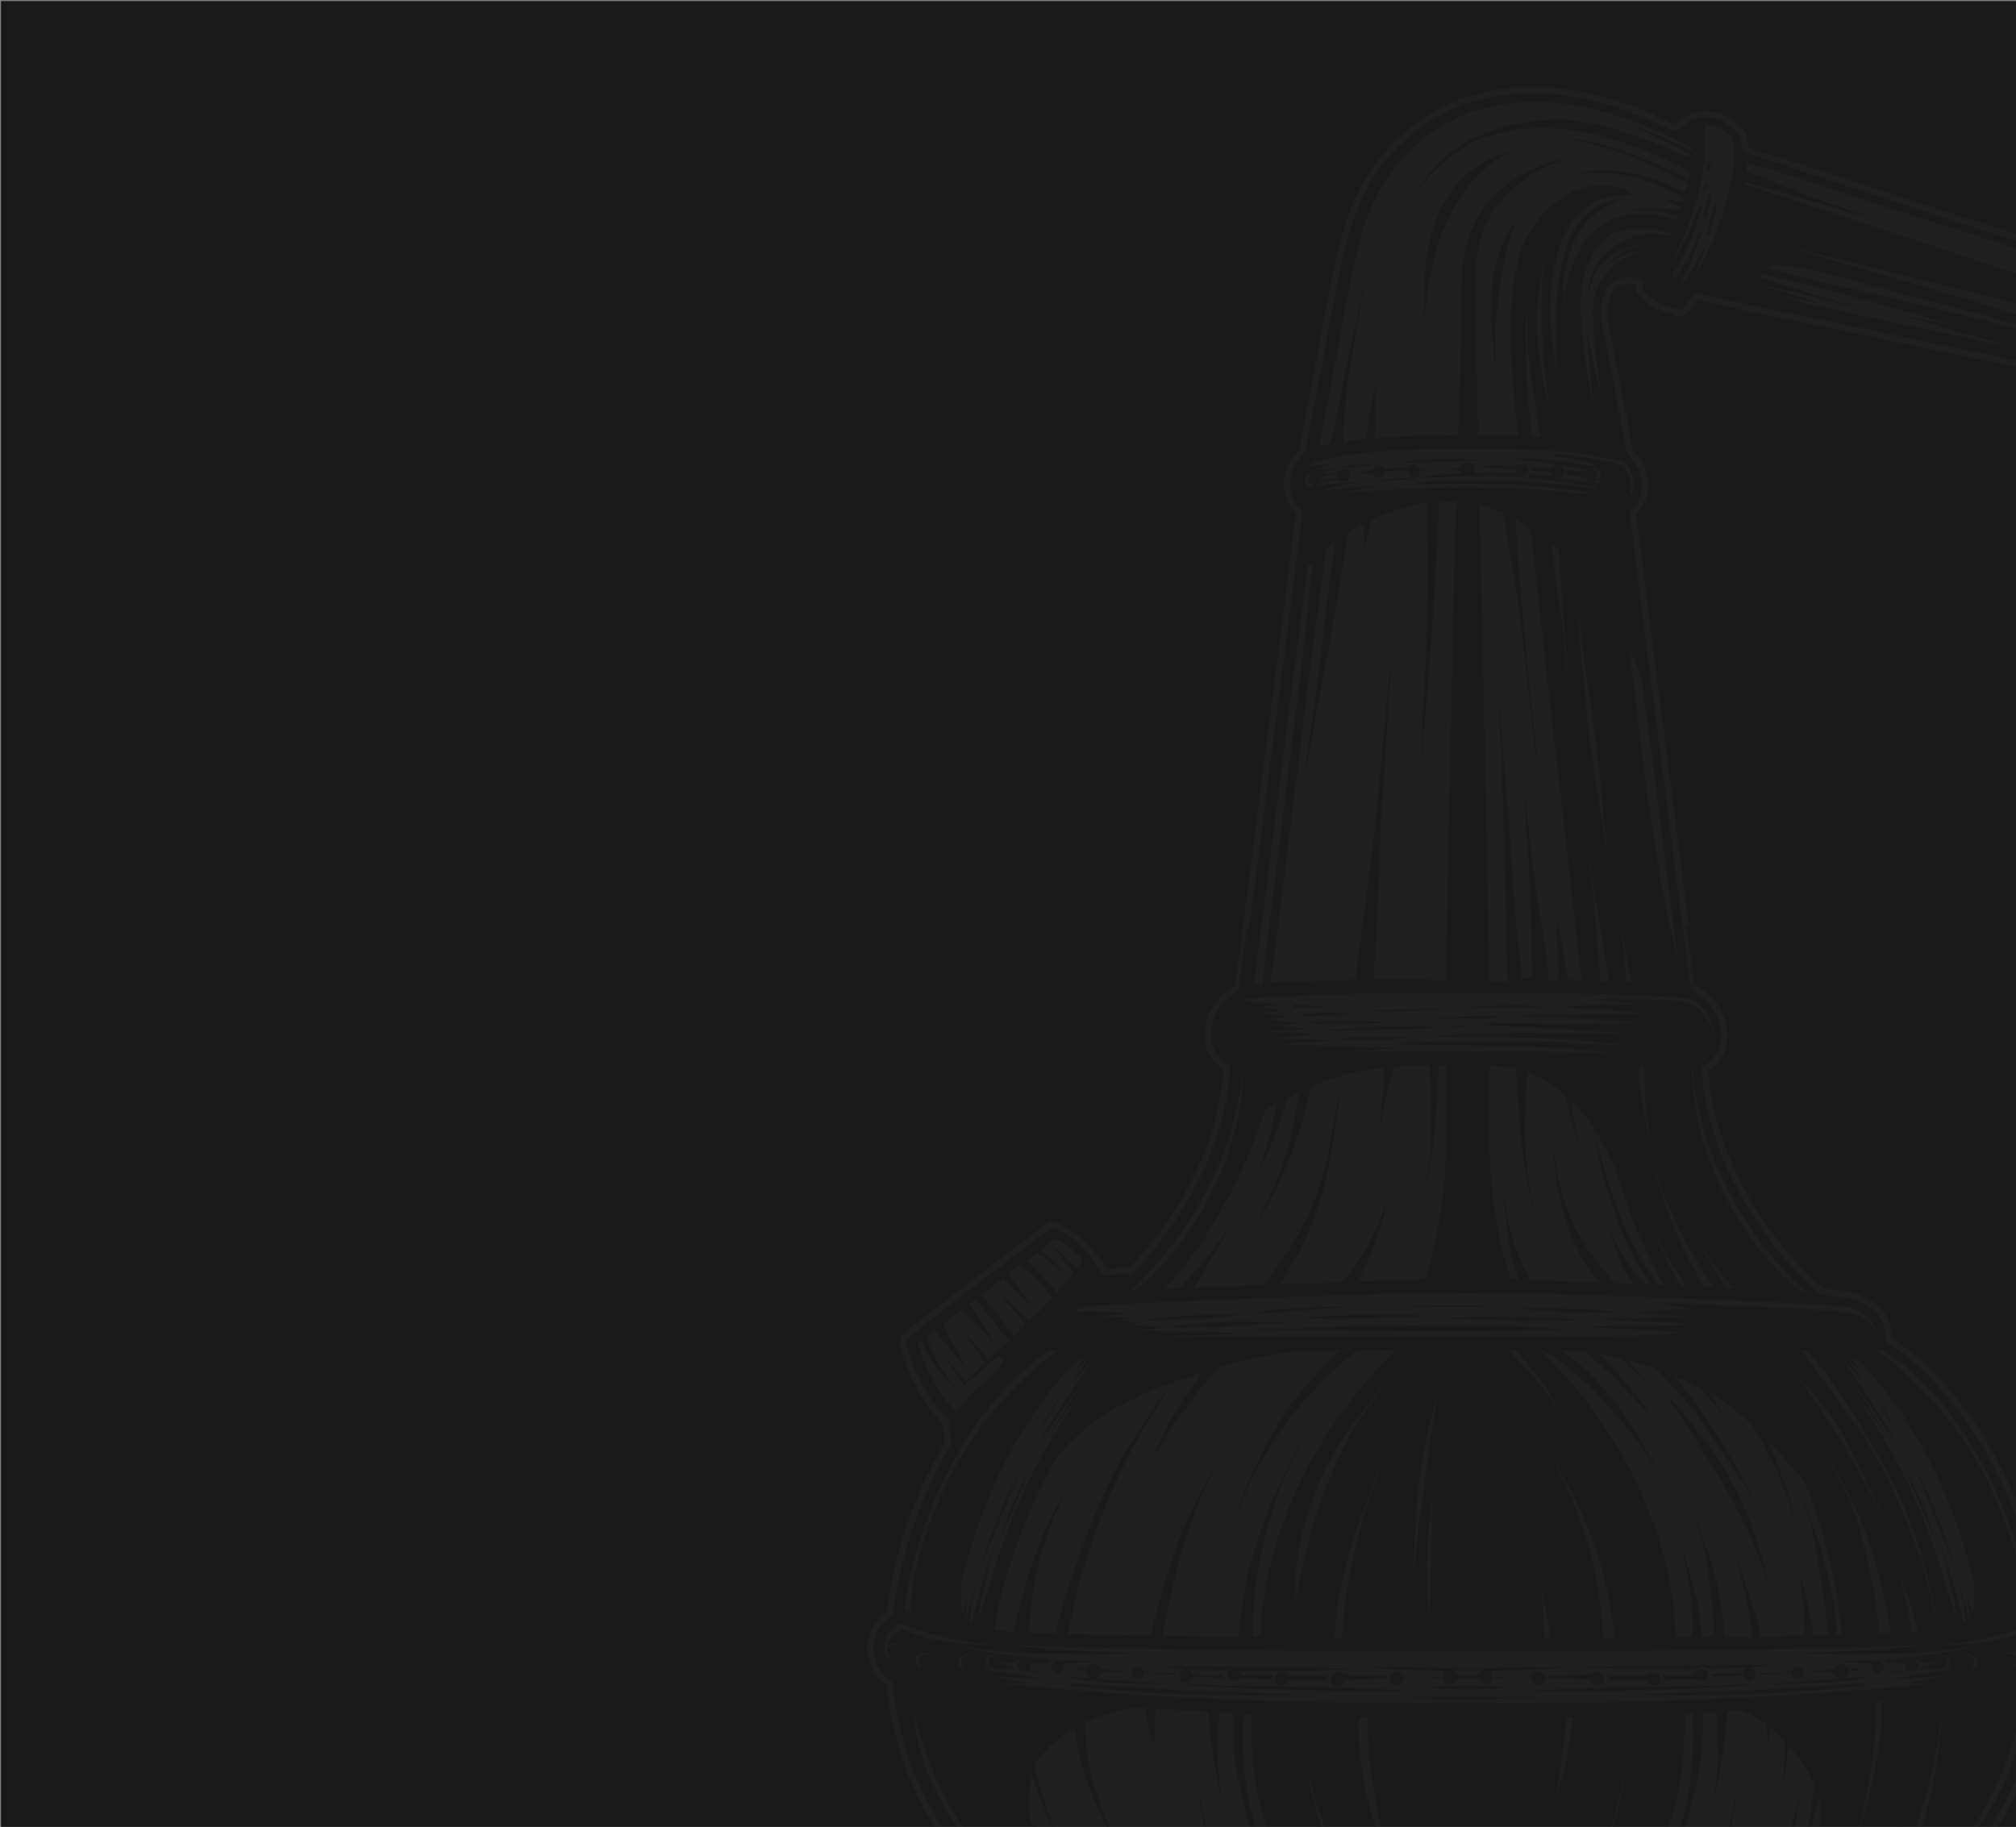 <?xml version="1.0" encoding="utf-8"?>
<!-- Generator: Adobe Illustrator 23.0.0, SVG Export Plug-In . SVG Version: 6.00 Build 0)  -->
<svg version="1.1" id="Layer_1" xmlns="http://www.w3.org/2000/svg" xmlns:xlink="http://www.w3.org/1999/xlink" x="0px" y="0px"
	 viewBox="0 0 961 871" style="enable-background:new 0 0 961 871;" xml:space="preserve">
<rect x="0" y="0" width="961" height="871" fill="#808080" stroke="none"/>
<style type="text/css">
	.st0{fill:#191919;}
	.st1{opacity:0.295;}
	.st2{opacity:0.1;clip-path:url(#SVGID_2_);}
	.st3{fill:none;stroke:#FFF7E4;stroke-width:3;stroke-miterlimit:10;}
	.st4{fill:#FFF7E4;}
</style>
<rect x="0.5" y="0.5" class="st0" width="961" height="871"/>
<g class="st1">
	<defs>
		<rect id="SVGID_1_" x="0.5" y="0.5" class="st1" width="961" height="871"/>
	</defs>
	<clipPath id="SVGID_2_">
		<use xlink:href="#SVGID_1_"  style="overflow:visible;"/>
	</clipPath>
	<g class="st2">
		<g>
			<g>
				<path class="st3" d="M422.2,801.3c1,0.7,1.8,1.6,1.8,1.8c0.1,0.4,0.4,3.2,0.9,6.3c0.9,7,1.9,12.1,4.2,20.6
					c2.5,9.5,5.4,17.1,10.4,27.2c12.1,24.6,33.5,47.6,60.5,65.3c6.5,4.2,12.1,7.5,20.2,11.5c4.1,2,7.3,3.8,7.4,3.8
					c0.1,0.1-0.3,0.7-0.8,1.5c-0.4,0.7-1.2,2.6-1.8,4.1c-2.2,6.3-1.2,14.3,2.4,20.8c2.1,3.7,6.7,8,10.2,9.6
					c0.6,0.3,18.2,0.4,77.1,0.5c106.4,0.2,241.9,0.1,244.1-0.3c3.7-0.5,9.2-5,11.8-9.8c3.6-6.4,4.6-14.4,2.4-20.8
					c-0.5-1.5-1.3-3.4-1.8-4.1c-0.5-0.8-0.9-1.4-0.8-1.5s3.4-1.8,7.4-3.8c8-4.1,13.7-7.3,20.2-11.5c27.1-17.7,48.4-40.8,60.5-65.3
					c5-10.1,7.9-17.7,10.4-27.2c2.2-8.5,3.3-13.6,4.2-20.6c0.4-3.2,0.8-6,0.9-6.3c0.1-0.3,1-1.1,1.8-1.8c2.4-1.8,4.1-3.7,5.5-6.3
					c1.5-2.9,2-5.1,2-8.5s-0.5-5.5-2-8.5c-1.2-2.6-4.1-6-6.2-7.4l-1.1-0.8l-0.6-4.4c-4.9-33.8-19-67.9-39.2-94.5
					c-9-12.1-20.4-23.2-30.5-29.8l-3.3-2.2l-0.2-3c-0.2-3.5-1-5.7-2.9-8.7c-2.6-3.8-7.7-7.4-12.9-8.9c-3.2-1-7.3-1.7-11.2-1.9
					c-3.3-0.3-4.1-0.4-5-1.1c-1.8-1.1-14.3-13.8-17.9-18c-21.7-26.1-35.1-56.8-37.4-85.3l-0.2-2.3l1.3-0.9c3.1-1.8,5.9-5.6,7.1-9.3
					c1-2.9,1-7.7,0.3-11c-1.5-6.3-5.5-11.9-11.4-15.8c-1.4-1-2.6-1.8-2.6-1.8c-0.1,0-23.2-179.7-27.4-213.2l-1.7-13l1.5-1.7
					c2.7-3,4.1-6.3,4.3-10.6c0.3-5.9-1.8-11.4-6.2-15.9c-0.6-0.6-1.2-1.5-1.2-1.8s-0.4-2.6-0.9-5.1c-0.4-2.5-1.6-8.5-2.5-13.3
					s-2.9-15.2-4.5-23.1c-1.6-7.8-3-15.1-3.1-16.3c-0.2-1.1-0.6-3.4-0.8-5.3c-0.5-3-0.5-3.4-0.1-6.2c0.6-3.2,2-6.7,3.5-8.5
					c2.4-2.8,6.9-3.8,12.1-2.6c1.4,0.3,1.5,0.4,1.4,1c-0.2,0.3-0.3,1.1-0.4,1.8c-0.1,1.1,0,1.4,1.1,2.8c1.4,1.6,4.6,4.2,6.9,5.5
					c1.4,0.9,6.9,2.8,7.7,2.8c0.3,0,1,0.3,1.5,0.6c1.1,0.7,2.2,0.7,3.4,0.2c0.9-0.4,3-2.8,5.3-5.8c1-1.3,1.5-1.8,1.8-1.7
					s5.8,1.2,12.3,2.6c6.5,1.4,12.9,2.8,14.1,3.2c1.3,0.4,3.8,0.9,5.5,1.1c1.8,0.3,31.2,6.4,65.4,13.6c34.2,7.2,62.4,13.1,62.6,13.1
					c1.1,0,2.3-1,3-2.2c1-1.9,4.2-11.5,5.5-16.4c3-11.7,5-23.8,5.2-31.9c0.1-3,0.1-3.1-0.7-3.9c-0.4-0.4-1.5-1.1-2.3-1.4
					c-0.9-0.4-34.3-11.2-74.3-24.1c-40.1-12.9-73-23.6-73.1-23.7c-0.3-0.2-0.5-1-0.6-2.4c-0.4-4.8-0.6-5.1-3.3-7.7
					c-8.5-8.5-19.8-9.2-27.9-1.8c-0.9,0.8-1.7,1.4-1.8,1.4c-0.2,0-1.9-0.8-4.1-1.8c-25.4-12-49.7-17.5-70.6-16.1
					c-9,0.6-20.8,3-27.5,5.5c-9.7,3.7-20.6,10.5-28.1,17.5c-9.7,8.9-16.2,18.1-21.4,30.1c-2.6,6-4.8,12.3-5.7,16
					c-0.5,2-1.6,6.6-2.6,10.2c-0.9,3.7-1.8,8.4-2.3,10.4c-1.4,7.7-2.8,14.2-3.4,17.1c-0.4,1.6-1,4.8-1.3,6.9
					c-0.4,2.2-1.8,10.6-3.4,18.7c-1.6,8.1-3.4,18-4.2,21.9c-0.7,4-1.8,9.3-2.2,11.7c-0.5,2.6-0.9,4.8-0.9,5.1s-0.6,1.1-1.2,1.8
					c-4.3,4.5-6.5,10-6.2,15.9c0.2,4.3,1.6,7.7,4.3,10.6l1.5,1.7l-1.7,13c-4.2,33.5-27.3,213.2-27.4,213.2c-0.1,0.1-1.2,0.9-2.6,1.8
					c-5.9,4-9.9,9.5-11.4,15.8c-0.7,3.3-0.6,8.1,0.3,11c1.2,3.8,4.1,7.5,7.1,9.3l1.3,0.9l-0.2,2.3c-2,25.4-13.5,53.7-31.1,77.2
					c-3.8,5.1-8.3,10.5-11.9,14.3l-2.6,2.7l-4.7,0.4c-2.6,0.2-5.4,0.3-6.2,0.3h-1.5l-1.4-2.2c-3.9-5.7-9.5-12-13.7-15.1
					c-3-2.2-8.5-5-9.7-5c-0.5,0-1.5,0.3-2.2,0.6c-0.6,0.3-14.5,10.7-30.7,23.2s-31.3,24-33.5,25.8c-4.2,3.4-4.8,4-5.1,6.2
					c-0.2,1.1,0,1.9,0.9,4.6c4.1,12.8,11.4,25.8,17.8,31.7l1.7,1.6l0.3,3.8c0.2,2.1,0.4,4.2,0.6,4.9c0.2,1,0.2,1.3-1.8,4.9
					c-4.3,7.5-9,17.2-12.2,25.4c-6.4,15.8-10.7,31.9-13,47.8l-0.6,4.4l-1.1,0.8c-2.2,1.4-5,4.9-6.2,7.4c-1.5,3.1-2,5.2-2,8.5
					c0,3.4,0.5,5.7,2,8.5C418.2,797.6,419.9,799.5,422.2,801.3z"/>
			</g>
			<path class="st4" d="M600.5,478.2c1.1,0.2,3,0.3,4.2,0.3c1.2,0.1,2.8,0.2,3.5,0.3c1.3,0.2,1.2,0.2-1,0.4
				c-1.3,0.1-3.3,0.3-4.3,0.5c-2.4,0.4-2,0.6,1.3,1c3.9,0.4,6.9,0.8,6.7,1s-2.2,0.4-4.6,0.6c-4.3,0.4-6.5,0.9-3.9,0.9
				c1.2,0,6.9,0.6,9.9,1c0.8,0.2,1.4,0.4,1.5,0.4c0.2,0.2-3.4,0.6-7.7,1c-2.7,0.2-3.8,0.7-1.6,0.7c0.9,0,3.1,0.2,4.9,0.4
				c1.8,0.2,4.3,0.5,5.7,0.6c5.6,0.4,3.9,0.8-5.7,1.2l-5,0.2l4.3,0.4c2.4,0.2,5.2,0.4,6.2,0.6s2.9,0.4,4,0.4c2,0.2,3.9,0.6,2.9,0.7
				c-0.2,0-3.8,0.2-7.7,0.4c-4,0.2-7.8,0.4-8.5,0.4c-0.6,0-1.1,0.2-1.1,0.3c0,0.2,2.1,0.3,5.7,0.3c5.1,0,15.7,0.6,16.1,1
				c0.2,0.2-4.6,0.6-16.5,1.5c-4.6,0.4-1.5,0.6,9.8,0.8c9,0.2,14.9,0.4,14.3,0.7c-0.1,0-2.2,0.2-4.6,0.3c-2.5,0.2-6.9,0.5-9.9,0.7
				s-5.8,0.4-6.3,0.4c-0.8,0.1-0.7,0.1,0.3,0.3c0.6,0.2,5,0.3,9.8,0.4s9.3,0.3,10.2,0.4c0.9,0.2,8.5,0.4,17.2,0.5
				c8.5,0.1,15.1,0.3,14.5,0.4c-1.4,0.3-6.4,0.7-12.5,1.1c-11.3,0.7-8.7,0.8,25.5,0.7c29.1-0.2,57.7,0,84.4,0.4
				c1.9,0.1,3.5,0,3.4-0.1c-0.2-0.1-11-1.1-16.8-1.6c-13.3-1-27-1.4-58.1-1.8c-16.4-0.2-26.1-0.4-26.3-0.5c-0.2-0.2-0.1-0.4,0.4-0.4
				c1.8-0.4,17.5-0.8,36.4-1c24.5-0.2,40,0.2,55.2,1.3c5.7,0.4,14.9,0.6,14.5,0.4c-0.3-0.3-1.5-0.4-14.1-1.5c-7-0.6-16.6-1.2-26-1.8
				c-3.4-0.2-15-0.4-25.7-0.4s-19.6-0.2-19.7-0.2c-0.1-0.2-0.2-0.3-0.1-0.3c0.8-0.7,34.2-1.8,44.1-1.4c4,0.2,47,0.3,46.1,0.2
				c-2.7-0.4-48-3.1-63.7-3.8c-4.1-0.2-7.4-0.4-7.4-0.6c0-0.6,15.1-0.7,29.4-0.3c11.5,0.4,23.2,0.4,35.3,0.1
				c5.6-0.2,10.4-0.4,10.4-0.4c0.2-0.2-16.1-1.4-23.5-1.9c-2.3-0.2-6.6-0.4-9.7-0.4c-10.9-0.3-22.4-0.8-22.9-1
				c-0.3-0.1-0.2-0.2,0.3-0.4c0.5-0.2,8-0.4,24.9-0.4c13.3,0,26.5-0.2,29.4-0.3l5.2-0.2l-5.7-0.6c-6.3-0.7-12.1-1.1-23.3-1.6
				c-4.1-0.2-7.7-0.4-7.9-0.5c-0.4-0.1-0.4-0.2,0.1-0.4c0.6-0.4,13.7-1,23.6-1c13.4-0.1,13.4-0.1-0.3-1.4c-7-0.7-7.7-0.8-7.7-1
				c0-0.4,4.7-0.6,11.3-0.4c3.8,0.2,9.7,0.2,13.4,0.3c10.1,0.2,14.4,0.6,17.7,1.8c3.1,1.1,4.1,1.8,6.5,4c1.9,1.8,3.7,4.8,4.9,8.4
				l0.6,2l-0.2-1.8c-0.4-5-3.9-10.5-8.7-13.7c-2-1.3-2.2-1.4-3.9-1.4c-1,0-3.4-0.2-5.1-0.3c-7.9-0.6-35.7-1.6-57.7-1.9
				c-17.6-0.4-81.5-0.2-94.1,0.2c-5.8,0.2-14.9,0.4-19.9,0.6c-10.6,0.3-20.2,0.7-25.6,1.1c-2,0.2-4.4,0.3-5.3,0.3
				c-1.2,0-1.9,0.2-3,0.8l-1.3,0.8l3.5,0.2C596.9,477.7,599.4,478,600.5,478.2z M669.8,495c-3.6,0.6-27.5,1.3-29.1,0.9
				c-1-0.2-1.1-0.6-0.4-0.8c0.4-0.1,2.6-0.4,4.9-0.6c3.4-0.4,5.7-0.4,12.9-0.3c4.8,0.1,9.7,0.2,10.9,0.4l2.3,0.2L669.8,495z
				 M682.9,490.2c-8.9,0.4-15.4,0.6-24.8,0.8c-6.2,0.1-14.7,0.2-18.7,0.3c-4.2,0.1-6.9,0-6.5-0.2s4-0.4,7.7-0.6
				c3.8-0.2,9.4-0.5,12.5-0.8c6.1-0.5,21.6-0.6,27.5-0.3C684,489.8,685.1,490,682.9,490.2z M696.8,489.9c-1.6,0.2-5.8,0.2-5.8-0.1
				c0-0.2,0.8-0.4,1.8-0.4c1-0.1,2.6-0.3,3.4-0.4c1.4-0.2,1.7-0.2,1.7,0.2C697.9,489.5,697.6,489.7,696.8,489.9z M714.1,485.1
				c-0.9,0.5-26.2,0.8-28.9,0.3c-1.3-0.2,16.7-1,23.6-1C713.7,484.4,715,484.5,714.1,485.1z M699.6,480.2c9.3-1,35.9-1.2,34.9-0.2
				c-0.2,0.2-6.8,0.4-18.7,0.4C704.9,480.5,698.4,480.4,699.6,480.2z M689.3,481.2c-0.1,0.1-5.2,0.3-11.3,0.6
				c-10.9,0.4-25.4,0.5-25,0.2C653.4,481.4,689.7,480.7,689.3,481.2z M651.8,486.8c14.1,0.6,9.8,1.1-12.4,1.3
				c-9.2,0.2-13.8,0.1-14.1-0.1s-0.4-0.4-0.2-0.6s4.5-0.4,9.5-0.6C641.7,486.6,645.7,486.6,651.8,486.8z M635.8,482.9
				c10.6,0.2,12.5,0.6,3.8,1c-3.1,0.1-7.5,0.3-9.7,0.4c-5.2,0.4-7.9,0.4-8.5,0C619.6,483.3,624.7,482.7,635.8,482.9z M616.3,479
				c0.2-0.2,15,0.7,15.2,1c0.2,0.2-7.7,0.5-11.7,0.5c-2.9,0-3.2-0.1-3.4-0.6C616.2,479.6,616.2,479.2,616.3,479z"/>
			<path class="st4" d="M624.7,231.7c2.2,0.3,2.6,0.2,1.4-0.2c-0.6-0.3-1.3-0.7-1.7-1.1c-1.3-1.2-0.6-4.1,1.2-4.8
				c0.5-0.2,0.5-0.2-0.2-0.3c-0.4,0-1.2,0.3-1.8,0.6c-1.8,1.2-2.2,2.9-1.1,4.6C623.4,231.3,623.7,231.6,624.7,231.7z"/>
			<path class="st4" d="M599.8,469.7h1.8l0.2-1c0.1-0.5,0.6-5,1.1-10c0.6-5,2.2-18.8,3.8-30.8c1.5-12,3.8-30.2,5-40.5
				s3.5-28.4,5-40.3s3.1-25,3.6-29.1c1.7-14.3,5.5-48.8,5.5-49.6s0-0.8-1.3,0.5l-1.2,1.3l-12.8,99.3c-6.9,54.6-12.7,99.5-12.7,99.7
				C597.9,469.6,598.5,469.7,599.8,469.7z"/>
			<path class="st4" d="M512,625.5l5.3-0.2c5.4-0.2,17,0.3,18.6,0.7c0.9,0.3-1.5,0.6-8.9,1.4l-2,0.2l2.9,0.2c1.6,0.1,5,0.3,7.7,0.4
				c5,0.3,5.2,0.5,0.4,0.9l-2.9,0.2l4.9,0.6c2.6,0.3,5.1,0.6,5.3,0.7c0.2,0.1-0.8,0.4-2.3,0.5l-2.7,0.3l3.3,0.3
				c1.8,0.1,4.7,0.4,6.3,0.6c1.7,0.3,3.8,0.4,4.8,0.5c3,0,3.5,0.4,0.7,0.5c-1.4,0-4.4,0.2-6.8,0.4l-4.3,0.3l4.3,0.2
				c2.4,0.2,6.3,0.4,8.8,0.5c2.5,0.2,9.7,0.4,16.1,0.4c6.4,0.2,13.5,0.3,15.7,0.4c3.9,0.2,4,0.2,1.8,0.4c-1.2,0.2-6.4,0.3-11.7,0.5
				s-12.9,0.5-16.8,0.7c-6.9,0.4-5.6,0.4,19.4,0.2c14.8-0.1,66.4-0.2,114.7-0.2c64.7,0,89-0.2,91.6-0.4c4.1-0.4,9-0.8,13.6-1.1
				l3-0.2l-2-0.2c-4-0.4-14.5-1.1-21.2-1.4c-20.3-0.8-22.8-1-22.4-1.3c0.2-0.2,6.1-0.3,18.9-0.3c11.4-0.1,20.2-0.2,22.7-0.4
				c2.2-0.2,4.6-0.3,5.2-0.4c2.9-0.2-12.5-1.1-24.8-1.5c-7.4-0.3-13.7-0.5-14-0.6c-0.3-0.2-0.3-0.2-0.1-0.5c0.2-0.2,6-0.3,18.1-0.5
				c18.8-0.3,24-0.6,15.7-1c-13.3-0.6-18.1-0.9-18.4-1.1c-0.2-0.2,0-0.3,0.4-0.3s0.9-0.2,1.1-0.3c0.2-0.2,2.7-0.4,6.3-0.6
				c6.1-0.2,13-0.7,15.9-1.1l1.6-0.2l-2.7-0.2c-3-0.3-9.2-1.4-9.2-1.7c0-0.6,17.7-0.4,23.5,0.3c1.4,0.2,6.5,0.4,11.3,0.6
				c4.8,0.2,9.7,0.4,10.8,0.4c1.1,0.1,4.9,0.3,8.5,0.4c12.2,0.6,29.5,1.8,32,2.2c6.1,1.1,10.3,3.4,13.4,7.5l0.6,0.9l-0.4-1.1
				c-0.9-2.2-1.9-3.8-3.7-5.4c-3.5-3.4-8.3-4.9-15.9-5.3c-2.1-0.1-5.7-0.3-8.2-0.4c-17.2-1.1-73.3-3.3-127-5
				c-6.5-0.2-24-0.3-39.4-0.3s-33,0.2-39.4,0.3c-53.7,1.7-109.8,3.8-127,5c-2.5,0.2-6.1,0.4-8.2,0.4c-4.6,0.2-8.9,1.1-11.3,2.2
				L512,625.5z M743.5,634.2c-0.6,0.4-66.8,0.4-119.8,0.2c-31.1-0.2-32.5-0.3-11.1-0.9c5.3-0.2,12-0.4,14.9-0.6
				c10.1-0.6,26-0.9,53.6-1c28.2-0.2,35.9-0.1,50.7,0.9C740.8,633.3,744.3,633.7,743.5,634.2z M745.9,623.9
				c10.5,0.2,19.2,0.8,23.5,1.6c2,0.3,1.4,0.3-7.7,0.3c-5.4,0-11.4-0.2-13.4-0.2c-7.7-0.5-15-0.9-19.6-1.1c-2.6-0.1-4.8-0.2-4.8-0.3
				C723.8,623.9,734.9,623.7,745.9,623.9z M734.1,627.9c4.1,0.2,8.3,0.4,9.3,0.4s3.8,0.2,6.1,0.5c3.8,0.4,4.1,0.5,2.7,0.7
				c-2.2,0.3-27.4,0.5-31.5,0.2c-2-0.1-9.9-0.4-17.6-0.6c-8.3-0.2-14.1-0.4-14.3-0.6c-0.2-0.2,0.2-0.3,1-0.2c0.7,0,9.3-0.2,19.1-0.4
				C723.2,627.7,728.1,627.6,734.1,627.9z M706.7,622.4c1.3,0.2,1.4,0.2,0.7,0.4c-0.8,0.4-26.7,0.5-33.8,0.3
				c-2.5-0.2-4.6-0.3-4.7-0.4C668.7,622.5,704.9,622.1,706.7,622.4z M677.4,627.2c0.1,0.2,0.1,0.3-0.1,0.4c-0.3,0.3-28.7,1-43.6,1
				c-6.9,0-12.8-0.1-12.7-0.1c0.4-0.4,20.9-1.7,31.1-1.8C660,626.5,677,627,677.4,627.2z M600.4,625.6c0.9-0.8,17.6-2.2,30.1-2.5
				c4.7-0.1,9.3-0.2,10.2-0.4c1-0.1,1.7-0.1,1.6,0.1c-0.5,0.5-8.5,1.1-29.5,2.5C602.2,626,600.1,626.1,600.4,625.6z M612.6,630.5
				c2.2,0.2,1.8,0.3-4.3,0.4c-3.8,0.2-7.7,0.4-9.1,0.5c-6.4,0.8-15.1,1.2-27.9,1.3c-8.7,0.2-13.6,0.1-13.3-0.1
				c0.6-0.3,2.2-0.5,15.4-1.8c7.7-0.6,9.2-0.7,22.4-0.7C603.8,630.3,611.2,630.3,612.6,630.5z M545.8,629.4
				c0.4-0.4,4.1-0.9,14.9-1.8c6-0.5,10.9-0.7,19.3-0.9c6.2-0.2,11.2-0.2,11.1,0c-0.2,0.1-1.5,0.4-3.2,0.6c-2.8,0.4-4.7,0.6-14.5,1.3
				c-1.8,0.2-7.4,0.4-12.2,0.6c-4.8,0.2-10.4,0.4-12.2,0.4C546.2,629.7,545.4,629.7,545.8,629.4z"/>
			<path class="st4" d="M685.1,666.7c0.4-3.1-1.9,5.2-4.2,14.5c-2.9,12.3-5.2,28.7-5.9,42.9c-0.2,4.6-0.6,10.3-0.7,12.5
				c-0.3,3.8-0.4,12.1-0.2,11.1c0.1-0.2,0.5-4.6,1-9.7c0.5-5,1.1-10.9,1.4-12.9c0.4-2,0.7-4.6,0.9-5.7s1.1-7.8,2-15
				c1.8-13.3,1.9-14.4,4.2-28.5C684.4,671.3,685.1,667.2,685.1,666.7z"/>
			<path class="st4" d="M628.6,221.7c2.6-0.2,5-0.3,5.3-0.4c0.2-0.1,0.4,0,0.4,0.2s-1.2,0.6-2.7,1c-1.4,0.4-3.2,0.9-3.8,1.1
				l-1.1,0.6l1.3-0.2c0.7-0.1,2.6-0.2,4.2-0.3c1.6-0.1,3.4-0.2,4-0.3c1.8-0.3,0.6,0.3-1.8,0.9c-2.4,0.5-4.8,1.3-4.7,1.4
				c0.1,0.1,1.8,0,4.1-0.2c3.6-0.3,4-0.4,4.7-1c1.5-1.5,4.1-1,4.8,0.9c0.6,1.4,0.4,2.5-0.7,3.4c-0.7,0.6-1.1,0.9-2,0.9
				c-0.6-0.1-1.4-0.3-1.8-0.6c-0.5-0.4-0.7-0.4-3.4,0c-3.4,0.6-5.5,1.1-7.1,1.9l-1.1,0.6l1.4-0.2c8.5-1,23.5-2.1,18.7-1.3
				c-1,0.2-2.9,0.5-4.2,0.7c-3,0.5-12.4,2.7-12.2,3c0.1,0.1,2.3-0.2,5-0.5s6.9-0.7,9.2-0.9c2.4-0.2,5.5-0.4,7-0.6
				c5.5-0.5,5.3-0.2-0.4,0.7c-5.7,1-12,2.6-8.6,2.3c4.3-0.4,8.8-0.7,14.9-1c3.8-0.2,9-0.4,11.8-0.6c10.1-0.5,29.5-1,36.3-0.8
				c25.6,0.7,29.9,1,40.7,2.3c6.2,0.7,10.7,1,11.3,0.6c0.4-0.2,0.2-0.4-1.3-0.6c-6-1.1-22.8-2.8-34.7-3.6
				c-3.3-0.2-13.2-0.3-26.3-0.4c-14.9,0-21.2-0.1-21.4-0.3c-0.6-0.6,16.7-1.6,29.7-1.6c18.5,0,40.9,1.7,54,4c2.8,0.5,3.3,0.5,3.3,0
				c0-0.6-17.7-3.3-27.8-4.3c-1.8-0.2-3.8-0.4-4.4-0.4l-1.2-0.2l1-1l1-0.9l4.8,0.5c6.1,0.6,5.7,0.6,5-0.4c-0.6-1-0.6-1-5.5-1.4
				c-2.2-0.2-3.9-0.4-3.9-0.4c-0.1-0.1-0.2-0.5-0.2-1l-0.2-1l2.2,0.2c7.7,0.5,7.2,0.5,8.1-0.3c0.5-0.4,1.1-0.7,1.5-0.7
				s0.5-0.1,0.4-0.2c-0.2-0.2-6-1-11.6-1.4c-3-0.3-6.5-0.6-7.7-0.6c-1.3-0.2-2.3-0.4-2.2-0.5c0.1-0.4,10.4-0.3,15.4,0.2
				c4.6,0.4,11.3,1.2,17.2,2.2c2.5,0.4,5,0.8,5.7,0.9l1.3,0.2l-0.6-0.6c-0.4-0.4-1.9-1-5.6-1.8c-2.7-0.6-6-1.2-7-1.4
				c-1.8-0.2-4.2-0.7-6.9-1.3c-0.4-0.1-0.6-0.3-0.5-0.4c0.4-0.6,8.3-0.2,14.9,1c1.4,0.3,4.7,0.9,7.3,1.3c7,1.2,11.1,2.6,12.6,4
				c1.8,1.8,3,5.7,2.7,10.3c0,1.4,0,2.6,0.2,2.6c0.1-0.1,0.4-0.8,0.6-1.7c1.6-4.6-0.6-12.1-3.9-13.9c-1.8-1-15-3.4-23.9-4.5
				c-13.3-1.6-24.1-1.9-55.7-1.8c-21.9,0.1-25.4,0.2-34.8,0.9c-10.4,0.8-22.4,2.6-30.2,4.3c-3.3,0.8-4.5,1.2-5.1,2
				C623.7,221.9,624,221.9,628.6,221.7z M717.4,222.1c4.8,0.2,5,0.2,6.3-0.5c1.6-0.8,2.8-0.6,4,0.5c1.1,1,1.1,2.8,0.1,4
				c-1.1,1.4-2.6,1.6-9.2,1.2c-5.3-0.4-13.9-0.3-31.7,0.2c-5.3,0.2-7.1,0.1-7.1-0.2c0-0.2,0.2-0.4,0.4-0.4c0.3,0,2.2-0.2,4.4-0.4
				s5.8-0.5,8.1-0.6c2.3-0.2,4.2-0.4,4.2-0.4c0.1-0.1-0.1-0.4-0.4-0.7c-0.4-0.5-1-0.6-3.4-0.9c-1.7-0.2-3.1-0.4-3.1-0.4
				c-0.1-0.1,1.2-0.3,3-0.4c3-0.4,3.1-0.4,4-1.4c2.6-3,7-0.6,5.8,3l-0.3,0.6h7.7c4.2,0,8.8,0.1,10,0.2l2.2,0.2l-0.2-0.8
				c-0.1-0.5-0.2-0.9-0.3-1c0,0-2.3-0.2-5-0.4c-6.5-0.4-11.8-0.9-11.8-1.1C705.1,222.1,712.3,221.8,717.4,222.1z M684.1,218.9
				c6.8-0.4,22.6,0.2,23.2,0.6c0.2,0.2-2.6,0.2-6.5,0.2c-3.8,0-9.2,0.2-12.1,0.3c-7.1,0.4-20.1,0.8-20,0.5
				C669.1,220.1,675.1,219.3,684.1,218.9z M658.9,222.7l0.9,0.9l4.1-0.3c2.2-0.2,4.7-0.3,5.4-0.2c1.2,0.2,1.4,0.1,2.2-0.6
				c1.4-1.4,3.4-1.4,4.8,0.2c0.6,0.6,0.9,0.7,2.8,0.8c1.1,0,3.1,0.1,4.2,0.2c1.8,0.2,1.4,0.2-2,0.2l-4,0.1l-0.4,1.4
				c-0.4,1.2-0.6,1.5-1.8,2.2c-1.3,0.7-1.9,0.8-7.2,1.2c-9.9,0.7-11.8,0.8-11.5,0.5c0.2-0.2,1.3-0.5,2.5-0.6
				c1.8-0.2,10.9-0.8,13.7-0.9c0.8,0,0.8-0.1,0.3-0.3c-0.9-0.4-1.8-1.7-1.8-2.6V224l-3,0.2c-7.3,0.4-7.7,0.5-7.9,1
				c-0.6,1.9-1.8,2.8-3.4,2.6c-1.1-0.2-2.4-1.2-2.4-1.8c0-0.4,0.1-0.4-3.8-0.1c-3,0.3-4.2,0.2-3.4-0.3c0.2-0.2,1.8-0.4,3.7-0.7
				c3.2-0.5,3.3-0.6,3.6-1.3c0.4-1.1,1.4-1.8,2.8-1.8C657.9,221.8,658.3,222.1,658.9,222.7z M639.7,222.9c0-0.3,0.2-0.6,0.3-0.6
				c0.7-0.4,17.4-1.3,16.9-0.9c-0.1,0.1-3.3,0.5-7.1,0.9C638.9,223.5,639.7,223.4,639.7,222.9z"/>
			<path class="st4" d="M649.8,605.8c-1.4,2.8-2.6,5.1-2.5,5.1c0.1,0.1,4.4,0,9.7-0.2s12.3-0.4,15.7-0.5c3.4-0.2,6.2-0.3,6.4-0.5
				c0.6-0.6,4.6-14.6,5.7-20.4c1.6-7.7,3.1-18.8,3.8-28.2c0.9-12.1,1.2-38.6,0.7-48.9l-0.2-4.2h-1.7h-1.7l-0.2,6.7
				c-0.4,12.3-1.4,24.4-2.8,34.5c-1.1,7.3-2.1,12.5-2.9,14.4c-0.4,0.7-0.5,1-0.4,0.6c0.9-3.3,1.4-6.1,2-10.8
				c1.2-8.5,1.3-23.2,0.2-42.2l-0.2-3.3l-5.7,0.2c-3.1,0.1-6.9,0.3-8.5,0.3c-2.6,0.2-2.9,0.3-3,0.8c-0.1,0.3-0.7,2.9-1.5,5.6
				c-0.8,2.8-1.6,6.1-1.8,7.5c-0.8,4.4-2.8,13.1-3.1,13.4c-0.2,0.2-0.2,0-0.1-0.4c0.1-0.4,0.4-2.9,0.6-5.5c0.2-2.6,0.6-6.1,0.9-7.8
				c0.6-4.2,0.6-12.5,0-12.8s-8.4,1-12.5,1.8c-5.9,1.3-15.7,4.5-20.4,6.5l-1.4,0.6l-2.1,8.4c-1.1,4.6-2.6,9.8-3,11.6
				c-2,6.9-7.3,20-11,27.5c-3.8,7.6-10.6,19.6-10.9,19.3c-0.1-0.1,0-0.3,0.2-0.5c0.4-0.6,6.4-12.6,8.3-16.6
				c3.8-8.2,7.9-20.4,9.3-27.1c0.6-3,3.4-19,3.4-19.4c0-0.2-1.2,0.3-2.7,1l-2.7,1.4l-0.4,1.6c-1,3.7-4.3,13.3-5.5,16.1
				c-3.4,8.4-6.9,16-7.4,16.3c-0.1,0.1,0.6-2.2,1.7-5.2c1.4-4.1,2.4-7.7,4.2-15.7c1.2-5.6,2.2-10.3,2.2-10.3
				c-0.1-0.1-1.3,0.6-2.8,1.4c-2.3,1.3-2.8,1.8-3.1,2.6c-0.2,0.5-1,3-1.8,5.4c-1.2,3.9-3.4,9.3-8.2,20.8c-1.8,4.2-6.4,13.6-7.2,14.5
				c-0.4,0.5-1.8,3-3.3,5.6c-6.6,12.3-11.5,19.6-19.9,29.6c-1.8,2.3-4.3,5.1-5.5,6.2l-2,1.9l3.8-0.2c3.7-0.2,3.8-0.2,4.7-1.1
				c0.6-0.5,2.6-2.8,4.6-5.1c8.2-9.4,9.2-10.7,14.6-18c1.8-2.4,3.2-4.3,3.3-4.2c0.2,0.2-2.1,4.1-5,8.6c-1.3,2.1-3.5,5.8-4.9,8.4
				c-1.4,2.6-3.4,6.1-4.6,7.7c-1.1,1.8-1.9,3.3-1.8,3.3c0.1,0.1,3,0,6.4-0.2c3.5-0.2,10.9-0.5,16.4-0.7c8.1-0.3,10.3-0.5,10.5-0.8
				c5.6-7,11.3-15.2,14.4-20.6c10.5-18.6,14.1-29.2,18.9-56.9c1.1-6.2,2.1-12,2.2-12.9c0.2-1,0.3-1.8,0.4-1.8s0.2,0.2,0.1,0.6
				c0,0.4-0.4,3-0.6,5.7c-0.6,5.5-3,20.9-4.3,28.1c-1.4,7.3-3,13.4-5.6,21.3c-4.6,13.3-8.7,22-15.6,32.3c-1.5,2.3-2.6,4.2-2.6,4.2
				c0.1,0.1,6.5-0.1,14.5-0.3c7.8-0.3,14.5-0.5,14.8-0.5c0.6,0,6.2-7.3,9.3-12.1c4.9-7.6,6.7-11.3,11-22.6c0.9-2.2,1.6-3.8,1.6-3.7
				c0,1.2-2.2,9.4-4.1,15C654.6,595.4,653.1,599,649.8,605.8z"/>
			<path class="st4" d="M541,615.3c2.2-1.1,12.7-11.4,17.1-16.7c9.7-11.4,18.1-25.5,23.6-38.9c1.8-4.5,5.4-14.9,6.5-19.2
				c1-3.6,2.5-10.2,3.1-13.8c0.5-3.2,1.2-12.6,1-13.8c-0.2-1-0.3-0.7-0.6,2.3c-3.1,28.8-17.2,59.9-38.4,85.1
				c-3.6,4.3-10.5,11.7-12.5,13.5c-0.9,0.7-1.6,1.4-1.6,1.6C539.2,615.7,540.3,615.6,541,615.3z"/>
			<path class="st4" d="M741.6,260.9c-1.1-1-1.9-1.6-2-1.5c-0.2,0.2,2.2,18.7,3.9,29.9c1.3,8.9,2.6,19.7,3,27.3
				c0.2,1.4,0.4,2.6,0.5,2.6c0.2,0,0.2-0.3,0.1-0.6c-0.1-0.4-0.2-2.1-0.3-3.8c-0.1-1.8-0.4-5.3-0.6-8.1c-0.5-5.7-1.5-19.8-1.8-24.6
				c-0.1-1.8-0.4-6.2-0.6-9.8c-0.2-3.5-0.4-7.2-0.4-8.1v-1.7L741.6,260.9z"/>
			<path class="st4" d="M657.9,402.8c-1.1,29.2-1.4,36.1-1.8,43.5c-0.5,8.4-1.2,17.9-1.4,19.8l-0.2,0.4h12.9l17.4,0.8h4.6l0.2-13.2
				c0.2-20.5,0.6-44.3,1.3-72.8c0.3-14.3,0.7-33.5,0.9-42.3c0.2-8.9,0.5-24.6,0.7-34.8s0.6-25.1,0.7-33.1c0.3-13.8,0.7-26.1,1-30.3
				l0.2-1.9h-1.5c-1.3,0-6.6,0.6-6.8,0.7c0,0-0.5,8.6-1.1,21.6c-0.2,4.9-0.6,11.1-0.7,13.6c-0.6,9.7-1.8,25.9-1.8,27.2
				c-0.1,0.8-0.5,6.2-0.9,12.1c-0.9,12.9-1.2,17.3-2.7,33.3c-1.4,15.3-1.8,17.7-1.6,12.5c0.2-4.3,1.3-27.1,2.2-42.6
				c0.6-11.7,1.1-31.6,1.1-46.6c0-9.9-0.4-27.2-0.7-29.5l-0.2-1.3l-1.4,0.2c-3.9,0.5-9.2,1.8-13.7,3.3c-5.4,1.8-10.2,3.8-10.8,4.4
				c-0.4,0.4-3.3,13.1-3.3,14.1c0,0.3-0.2,0.6-0.2,0.6c-0.2,0.1-0.2-2.8-0.2-6.3c0.1-4,0.1-6.5-0.2-6.5c-0.2,0-6.5,3.5-6.9,3.8
				c-0.1,0.1-1,5.2-2,11.4c-4.1,24.3-7.4,43-10.1,56.8c-1,5.2-2.6,13.5-3.4,18.4c-0.9,4.9-2.4,13.4-3.4,18.7
				c-1.1,5.3-1.9,10.1-2.1,10.8c-0.1,0.6-0.2,1-0.3,1c-0.2-0.2,1.7-13.3,4.2-30c1-6.2,2.3-16.4,3-22.7c1.6-14,3.3-28.2,5.6-45.7
				c1-7.3,1.8-13.3,1.7-13.4c-0.2-0.1-1,0.5-2,1.3l-1.8,1.4l-0.8,5.4c-3.4,24.1-7.5,54.4-9.6,71.4c-0.9,7.1-3.7,29.7-6.2,50.2
				c-2.6,20.5-5.3,43.1-6.2,50.2c-1.4,11.7-2.8,22-3.6,27.3c-0.4,2.7-0.5,2.6,1.4,2.5c1-0.2,5.5-0.4,10.1-0.5
				c12.9-0.4,25.9-0.9,27.4-0.9h1.4l0.2-2.1c0.3-3.8,1.1-10.7,3.2-25.2c3.6-26,6.4-49.3,7.7-65.2c0.7-8.3,2-22.5,2.9-31.7
				c0.9-9.1,1.8-18.2,1.8-20.3c0.4-4.5,0.6-6.2,0.7-6.1c0.3,0.3-1.6,33.1-3.2,56.9C658.8,381.8,658.1,394.9,657.9,402.8z"/>
			<path class="st4" d="M741.9,436.7c0.3,0,2.8,13.3,3.5,19c0.6,4.5,1.8,10.9,2.2,11.3c0.4,0.3,4,0.2,4,0.2h2.5l-0.2-0.7
				c-0.2-1.1-1.8-14.2-5.5-48.1c-1.5-13.5-3.8-32.8-4.9-43c-2.6-21.3-6.5-57.5-9.9-87.8c-3.9-35.4-4-35.6-4.7-36.3
				c-1.1-1-6-3.8-6.2-3.5c-0.3,0.2,0.7,17,1.5,25.8c0.7,7.7,2.1,23.3,2.9,33.3c0.7,8.7,3.3,33.4,5,48.9c0.9,7.7,1,8.5,0.7,8.3
				c-0.2-0.2-2.9-23-4.8-40.2c-3.1-28.3-4.8-41.6-6.9-53.3c-0.6-3.4-1.8-10.8-2.8-16.2l-1.7-9.9l-3-1.1c-3.4-1.4-8.1-2.7-8.4-2.5
				c-0.1,0.1,0,3.9,0.2,8.5s0.5,14.5,0.6,22.1c0.2,7.7,0.5,22.3,0.7,32.6s0.6,26,0.7,34.8c0.2,8.9,0.6,27.9,0.9,42.2
				c0.6,28.4,1.1,52.2,1.3,72.7l0.2,14.2h4.5h4.5l-0.2-3.1c-0.2-2.1-0.2-5-0.7-27.9c-0.2-6.9-0.5-18.8-0.7-26.7
				c-0.2-7.7-0.5-17.2-0.6-21.2c-0.4-16.4-0.8-27-1.1-33.1c-1-13.7-1.3-20.4-1.3-21.9c0.1-1.8,1.1,9.1,2.2,23.2
				c0.4,5.3,0.9,10.8,1,12.4c0.9,8.8,2.6,31.1,3.4,44.8c1,15.5,2.2,29.3,3.9,43.8c0.4,3.4,0.4,7.4,0.4,7.4v0.7h2.8h2.5l-0.2-5.3
				c-0.1-3.2-0.3-12.5-0.4-20.7c-0.4-16.1-0.6-22.2-1.4-33.4c-0.3-4-0.7-10.6-1-14.7c-0.2-4-0.5-8.5-0.6-9.8c-0.1-1.4-0.1-2.2,0.1-2
				c0.2,0.2,0.4,1.5,0.5,2.9s0.6,6.1,1.1,10.4c0.6,4.4,1.4,12.3,2,17.7c1,9.6,2.1,17,5,34c1.3,7.1,2.2,14.1,2.8,20.2l0.2,1.5h2.1
				h2.1l0.2-1.8c0.2-1.1,0-5.2-0.2-9.3c-0.3-4.1-0.6-9.9-0.6-12.9c-0.1-3-0.2-5.7-0.4-6C741.6,436.9,741.7,436.7,741.9,436.7z"/>
			<path class="st4" d="M755.6,331.6c0.6,8.8,1.7,18,4.2,35c1.1,7.7,1,6.7,2.6,16.3c0.6,3.9,1.7,10.1,2.2,14c1,6.1,1.1,7.3,1.4,7.3
				c0.1,0-0.1-1.2-0.3-2.8c-1-8.3-1.7-14.9-2.6-27.5c-0.4-5.3-1.7-15.4-3.6-28.5c-0.6-4.2-1.2-8.3-1.3-9.1c-0.2-0.8-0.2-1.7-0.3-2
				c-1.8-12.2-3.8-26.3-4.6-35c-0.7-6.9-1.3-9.9-1-4.8c0.2,1.4,0.4,4.6,0.5,6.9c0.2,2.4,0.8,9.6,1.4,16
				C755,323.9,755.5,330.2,755.6,331.6z"/>
			<path class="st4" d="M759.4,229.6c-1.5,0,0.9,0.7,2.6,0.9c0.5,0,0.6-0.2,0.6-0.7c0-0.4-0.2-0.7-0.4-0.8c-0.3-0.1-0.2-0.3,0.2-0.6
				c0.8-1,0.9-2.2,0.2-3.3c-0.6-1-2.2-1.8-3.3-1.8c-0.6,0.1-0.5,0.2,0.4,0.6c1.3,0.5,2.2,2.2,1.8,3.3
				C761.4,228.3,760.2,229.6,759.4,229.6z"/>
			<path class="st4" d="M743.4,227.7c-0.2,0.1,1.6,0.4,3.9,0.6c2.4,0.3,5.3,0.6,6.5,0.9c1.1,0.2,2.5,0.4,2.9,0.4c0.6,0,0.6,0-0.2-1
				c-1-1-1.1-1-4.9-1.6c-2.2-0.4-4.2-0.6-4.4-0.6c-0.4,0-0.5-0.3-0.5-1.3c0-0.7,0.1-1.3,0.2-1.3c0.1,0,2.2,0.3,4.7,0.6
				c3.9,0.5,4.6,0.5,4.8,0.2c0.2-0.2,0.2-0.4,0.2-0.5c-0.1-0.2-9.7-1.9-11.5-2.2l-1.4-0.2l0.6,0.6c1,0.9,1.3,1.9,1.1,3
				C745.1,226.4,744.2,227.4,743.4,227.7z"/>
			<path class="st4" d="M759.9,431.6c0.8,9.3,0.9,10.4,2,23.7l1.1,12.8h1.9c1.8,0,1.9-0.1,1.9-0.6c0-0.3-0.5-3.8-1.1-7.7
				c-0.6-3.9-1.4-9.3-1.8-11.9c-0.4-2.6-0.8-5-0.9-5.3c-1.4-6.9-3-16-4-24.4c-0.6-4.3-1.1-7.9-1.1-8c-0.2-0.2-0.2-0.2,0.7,8
				C759.1,422.4,759.8,428.5,759.9,431.6z"/>
			<path class="st4" d="M634.6,228.3l2.7-0.2V227c-0.1-1-0.2-1.1-0.8-1c-2.1,0.4-4.9,1-5.8,1.1c-0.8,0.2-1.1,0.3-1.1,0.7
				C629.7,228.5,630.1,228.6,634.6,228.3z"/>
			<path class="st4" d="M457.6,784.5c-0.1-0.2-0.4-0.2-0.6-0.1c-0.2,0.2-0.2,0.2,0.2,0.2C457.5,784.6,457.7,784.6,457.6,784.5z"/>
			<path class="st4" d="M682.3,717.2c-0.3,1-1.1,10.5-1.8,19.6c-0.2,2.5-0.3,6.8-0.3,9.7c0,6.5,0.5,19.6,0.8,21.9
				c0.2,1.8,0.2,1.8,0.4-1.4c0.1-1.8,0.3-6.5,0.5-10.5c0.2-4.1,0.4-7.7,0.4-8.2c0.1-0.7,0.2-27.2,0.2-30.7l-0.1-1.3L682.3,717.2z"/>
			<path class="st4" d="M444.7,781.5c1.8,0.5,2.6,0.6,8.4,1.4c5.4,0.7,17.9,1.8,19,1.7c0.7-0.1-5.6-1.2-12.9-2.2
				c-8-1.1-14.6-3-23.4-6.2c-7.6-2.9-7.1-2.9-10.1,0c-1.3,1.3-2.1,2.5-2.9,4.1c-1,2.2-1.1,2.4-1.1,5.3v3.2l1.1,1
				c0.9,0.9,1.3,1,2.3,1c0.8-0.1,1-0.2,0.5-0.2c-2.1-0.3-3.3-2.6-2.5-4.5c0.6-1.2,2.1-2.1,3.4-1.8c0.7,0.2,0.8,0.1,0.5-0.3
				c-0.5-0.6-2.3-0.5-3.4,0.2c-1.1,0.6-1.1,0.4-0.4-1.1c1.1-2.3,4.9-5.7,6.9-6.2c0.4-0.1,1.5,0.2,3,1c2.6,1.2,6.9,2.7,8.9,3.2
				C442.7,781,443.9,781.3,444.7,781.5z"/>
			<path class="st4" d="M434,768.5c0.2,0,0.4-1.3,0.4-4.2c0.3-9,2.2-18.5,6.2-30.6c9.5-28.3,21.6-49.3,40.3-69.1
				c6.7-7.1,14.3-14,19.7-17.9l3.4-2.6l-1.5-0.1c-2-0.2-3,0.4-7.6,3.8c-9.2,6.9-17.8,15.6-26,26.4c-17.2,22.9-30.3,52.5-35.9,81.8
				c-1.1,5.6-1.8,10.5-1.8,11.2C431.6,767.8,433,768.5,434,768.5z"/>
			<path class="st4" d="M466.8,795.1c-0.1-0.2-0.4-0.2-0.6-0.1c-0.2,0.2-0.2,0.2,0.2,0.2C466.7,795.3,466.9,795.2,466.8,795.1z"/>
			<path class="st4" d="M441.3,788.7l1.4,0.2l-0.6-0.5c-1-0.7-2.2-0.7-3.6,0.1c-1.8,1-2.2,1.9-2,3.4c0.3,1.8,1.4,2.9,2.6,2.9h1.1
				l-0.9-0.6c-1.8-1-1.9-3.4-0.4-4.8C439.8,788.7,440.1,788.5,441.3,788.7z"/>
			<path class="st4" d="M457.1,868.4c-0.7-1.1-2.2-3.8-3.4-5.9c-4.2-7.2-8.1-15.5-11.1-24c-3.7-10.4-4.8-13.7-5.9-17.8
				c-1.2-4.7-1.4-4.5-0.7,1c3,23.5,15.7,47.4,36.3,68.5c2,2.1,3.8,3.8,3.8,3.8c0.1,0-0.6-0.9-1.6-1.9
				C468.9,885.8,460.9,874.8,457.1,868.4z"/>
			<path class="st4" d="M461.5,789.6c1.5,0.2,1.6-0.2,0.2-0.6c-1.4-0.4-3,0.2-4,1.3c-0.7,0.8-0.9,1.2-0.9,2.3c0,1.9,1,3,2.7,3
				c0.8,0,0.8-0.1,0.3-0.3c-1-0.5-1.6-1.4-1.6-2.7c0-1,0.2-1.4,1-2.1C460,789.6,460.2,789.5,461.5,789.6z"/>
			<path class="st4" d="M645.8,731.8c-5.5,17.2-8.9,32.9-9.5,45.6l-0.2,3.7h1.8h1.8l0.2-3.5c0.6-10.1,3.1-26.7,5.6-37
				c0.4-1.2,0.6-2.6,0.7-3.2c0.5-3,4-15.4,5.7-20.8c1.9-5.8,5.5-15.6,6.6-18c0.2-0.6,0.4-1.1,0.3-1.1
				C658.3,697.5,649.6,720.6,645.8,731.8z"/>
			<path class="st4" d="M661.9,657.9c-0.7,0-14.4,17.3-19.6,24.8c-11.3,16.3-19.2,35-23.1,55.3c-1.3,6.8-1.8,11.2-1.8,17.8
				c0,3.3,0.1,5.7,0.2,5.7c0.2-0.1,0.7-2.6,1.3-5.6c4.3-21.1,9.5-38.5,16.3-54.5c3.8-8.9,9.2-19.2,12.9-24.8
				c2.3-3.4,11.5-15.8,12.9-17.4C661.7,658.5,662.1,657.9,661.9,657.9z"/>
			<path class="st4" d="M655.8,643.7h-8.9l-2.8,2.3c-13.7,11.2-26.8,25.6-36.7,40.6c-6.5,9.9-11.6,19.7-16.4,31.7
				c-1.8,4.7-3.4,8.4-3.4,8.2c0-0.4,4-11.3,6.4-17.2c1.8-4.6,5.7-12.9,9.3-20c2.6-5,7.5-13.1,11.6-18.9c4.2-6,14.2-17.4,20.5-23.5
				l3.3-3.2l-11.5,0.8h-11.5l-5.6,0.6c-3.1,0.6-7.7,1.5-10.2,2c-5.1,1-11.8,2.6-16.1,3.9l-2.9,1l-4,4.6c-2.2,2.6-5.4,6.5-7.3,8.9
				c-3.6,4.6-12.5,17.2-14.5,20.9c-1.8,3.2-4.6,7.3-4.6,6.9c0-1,6.6-15,9-19.1c2.3-3.9,8.3-12.9,10.9-16.2c1.3-1.8,2.3-3.3,2.2-3.3
				c-0.4-0.3-15,4.7-20.9,7.1c-8.1,3.3-23.2,10.9-27.8,14.1c-6.5,4.4-17.4,14.9-20.8,20.1c-1.6,2.6-7.9,15.1-10.6,21.1
				c-8.7,19.6-16.3,43.5-18,57.1c-0.5,3.3-1,3,4.8,3.4c4.3,0.4,4.5,0.3,4.5-1.1c0-1.2,1.7-9.1,3-13.8c2.6-10.1,7.1-23.3,11.2-32.6
				c2.2-5.3,8.9-18.8,9.6-19.4c0.4-0.3,0.4-0.5-2.4,6.1c-1.3,3-2.9,6.9-3.4,8.5c-0.6,1.7-1.8,4.8-2.6,7c-3.6,10-5.8,19.4-7.3,31.1
				c-0.6,4.4-1.6,14.6-1.5,14.8c0.2,0.2,12.5,0.6,12.6,0.4c0.2-0.2,0.6-1.8,1.1-3.8c2.6-10.6,9.5-31.5,15.7-47.3
				c5-12.9,12.3-28.3,17.5-36.7c2.7-4.5,11.8-18.4,13.7-21.1c2.6-3.8,6.1-8.2,6.2-8.1c0,0.1-0.6,1.1-1.4,2.5
				c-1.8,2.6-11.3,18-13.8,22.6c-4.1,7.2-9.9,19.2-14.1,29.1c-8.4,20.1-13.9,37.8-17.4,56c-0.8,3.9-1.3,7-1.3,7.1
				c0.1,0,6.9,0.2,15.4,0.4s17.2,0.4,19.6,0.4l4.3,0.2l0.5-2.6c0.6-3.6,6.4-23.4,9.2-31.9c3-9.2,4.4-12.9,7-18.9
				c2.3-5.2,13.6-27.5,14.5-28.7c0.4-0.3-1.1,2.7-3,6.9c-4.8,9.9-8.8,20.1-12,30.3c-3,9.3-9.3,36.3-10.2,43.4l-0.2,1.5l3.9,0.1
				c5.8,0.1,28.3,0.3,30.5,0.4l1.8,0.1l0.2-2.6c1.4-21.4,7.3-43.4,17.6-66.4c2.8-6.2,13.3-27.6,14.9-30.3c1.3-2.2,1.2-1.8-0.4,1.3
				c-3.6,7.3-9.9,20.5-11.3,23.9c-5.8,13.6-10.6,32.4-13.1,50.9c-0.6,4.8-1.4,21.2-1.4,21.2v1.9h1.7h2.3v-1.1
				c-0.2-2.2,0.4-10.4,0.9-13.8c1.8-14.6,5.8-30.2,12-45.4c5.4-13.6,9.4-21.6,16.4-32.7c10-16,19-27.5,30.1-38.6l4.8-4.9
				L655.8,643.7L655.8,643.7z"/>
			<path class="st4" d="M482.4,636l0.6,1.1l2.8-2.6c1.5-1.4,2.8-2.6,2.8-2.8c0.2-0.4-1.8-3-6.2-8.1c-5.6-6.4-5.2-5.9-4.3-5.5
				c0.4,0.2,3.3,3,6.5,6.1s5.8,5.7,5.9,5.7c0.3,0,9.7-9.4,10.5-10.5l0.5-0.8l-2.6-3.1c-1.4-1.7-3.3-4-4.1-5
				c-1.7-1.8-7.5-7.2-8.1-7.4c-0.2-0.1-1.7,0.9-3.3,2.1l-3,2.3l3.8,4.6c3.4,4.1,7.7,10.5,7.5,10.8c-0.1,0-3.3-3-6.9-6.7l-6.9-6.8
				l-1.1,0.9c-0.6,0.4-2.8,2.2-5,3.9c-2.2,1.8-4.1,3.2-4.1,3.2c-0.1,0.1,1.1,1.4,2.6,3.1C475.1,625.7,480.7,632.9,482.4,636z"/>
			<path class="st4" d="M455.8,672.6c0.2,0,0.8-0.6,1.4-1.4c1.7-2.2,6.7-7.3,12.3-12.5c6.7-6.2,8.9-8.9,8.6-10.9c-0.1-0.8-0.2-1-1-1
				c-1.3-0.2-3.2,1.2-8.4,5.8c-2.6,2.2-5.2,4.6-5.9,5.2c-0.8,0.6-2.6,2.2-4,3.6c-2.9,2.6-3.4,2.6-1,0.1c1.4-1.4,1.5-1.8,1.1-2.1
				c-0.6-0.4-7.9-11.3-8.9-13.1c-0.9-1.7-1-1.8,3.3,3.8c5.1,6.6,6.9,8.8,6.9,8.7c0.1-0.1,2.2-2.2,4.8-4.8l4.6-4.7l-0.6-0.6
				c-0.3-0.4-1.1-1.5-1.8-2.6c-0.7-1-2.5-3.4-3.9-5.3c-5.4-7.1-6.8-9.4-3-5c1,1.1,3,3.4,4.5,5c1.4,1.7,3.4,3.9,4.3,5
				c1,1.1,1.8,2,1.9,2c0.3,0,4.2-3.3,7.6-6.4l2.3-2.1l-1.8-2.3c-5.1-6.7-13.7-17.1-14.2-17.2c-0.2,0-0.8,0.4-1.5,1l-1.4,1l1.8,2.4
				c1,1.3,2.2,3.3,2.8,4.2c0.5,1,1.8,3.1,2.9,4.6c2.2,3.2,4.8,7.2,4.6,7.3c-0.1,0-1.8-1.7-3.6-3.7c-1.8-2.1-4.8-5.1-6.5-6.9
				c-1.8-1.7-3.5-3.6-4.1-4.2c-0.7-0.9-1.1-1.2-1.4-1c-0.4,0.2-6,4.5-7.9,6.1l-1.1,1l1.7,3.6c1,1.9,2.5,4.7,3.3,6.1
				c1,1.4,2.5,4,3.4,5.7c1,1.8,2,3.5,2.3,4c0.3,0.4,0.4,0.8,0.3,0.8c-0.4,0-5.3-5.5-7.7-8.6c-1.1-1.5-2.9-3.7-4-4.9
				c-1-1.1-2.2-2.6-2.6-3l-0.6-0.9l-1.9,1.5c-1.1,0.9-2,1.6-2.1,1.7c-0.4,0.3,5.7,12.9,8,16.4c1,1.4,2.7,3.9,4,5.4
				c1.2,1.5,2.1,2.7,1.9,2.7c-0.3,0-6.4-6.9-8.4-9.5c-2.2-2.7-4.3-6.2-6-9.4c-0.8-1.8-1.6-3.4-1.7-3.5c-0.2-0.5-1.7,0.5-1.7,1.1
				c0,0.2,0.6,2.2,1.4,4.5c2.3,6.4,6.3,14.5,10.1,20.1C451,667.9,455.1,672.6,455.8,672.6z"/>
			<path class="st4" d="M470.5,750.8c-3.3,14.4-4.2,18.9-3.9,18.7c0.5-0.3,2.2-4.8,4.3-11.9c6.1-19.5,9.4-28.9,14.1-39.9
				c6.2-14.5,13.9-28.7,24.4-45.1c4.4-6.9,4.3-6.8,4-6.5c-0.4,0.4-7.1,9.6-10.1,13.9c-2.3,3.3-3.4,4.3-1.7,1.7
				c0.6-1,2.6-4.2,4.6-7.3c1.8-3.1,4.7-7.3,6.1-9.4c1.5-2.2,2.6-3.9,2.6-4c-0.5-0.5-16.1,22-19.8,28.3c-0.8,1.5-1.6,2.6-1.6,2.6
				c-0.2-0.2,2.1-4.3,5.1-9.5c1.4-2.2,3.2-5.4,4.1-6.9c2.4-4.1,14.4-22,16.8-25.1l2-2.6l-3.2,3.3c-1.8,1.8-4.1,4.6-5.3,6
				c-2.3,3-3.3,3.6-1.3,1c2.3-3.3,7.3-10.8,7.3-10.9c-0.2-0.1-2.8,2.7-4.8,5.2c-0.6,0.8-1.3,1.4-1.3,1.3c-0.1-0.1,0.7-1.4,1.8-3
				s1.8-3,1.8-3.1c-0.3-0.2-2.6,0.7-3.8,1.8c-2.2,1.6-10.5,11.3-15.7,18.5c-16.7,23.1-29.1,49.8-37.1,80.2l-1.5,5.6l-0.2,6.6
				c-0.1,6.1,0.2,9.9,0.6,8.8c0.2-0.2,0.6-1.8,1.2-3.3c1.1-2.8,1.8-4.2,1.4-2.7c-0.4,2.2-1.3,7.3-1.4,8.6c-0.2,1.8,0.3,1.5,0.6-0.4
				c0.2-0.6,0.7-2.6,1.3-4.5s1.5-4.8,2-6.7c0.5-1.8,1-3.3,1.1-3.3c0.1,0.1-0.3,1.8-0.8,3.8c-0.4,2.1-1.1,5.4-1.3,7.5
				c-0.2,2-0.5,4.2-0.6,4.8c-0.2,0.9-0.1,1.1,0.3,1.1c0.3,0,0.6-0.5,0.8-1.5c1.3-6.2,11.4-39.2,11.5-37.6c0,0.3-0.2,1-0.4,1.6
				C473.6,738.7,471.7,745.5,470.5,750.8z M495,682.8c1.8-3.3,6.5-11.4,7.3-12.7c0.4-0.6,1.2-1.6,1.8-2.2l1-1l-0.8,1.4
				c-0.4,0.8-2,3.3-3.4,5.5s-3.3,5.3-4.2,6.9C494.5,684.3,493.5,685.6,495,682.8z M493.9,685c0.1,0.1-0.3,0.8-0.8,1.5
				c-0.5,0.8-0.9,1.3-0.9,1.2C492.3,687.4,493.8,685,493.9,685z M493.3,692.2c0.1,0.2-1.4,2.8-1.5,2.8s-0.2-0.1-0.2-0.1
				C491.6,694.7,493.1,692.2,493.3,692.2z M490.9,696.3c0.2-0.5,0.5-1,0.6-1c0.3,0,0.2,0.4-0.4,1.1l-0.6,0.7L490.9,696.3z
				 M490.2,697.5c0.2-0.1,0.3-0.1,0.3,0.2c0,0.2-0.2,0.4-0.3,0.4c-0.2,0.1-0.3,0.1-0.3-0.1C489.9,697.8,490.1,697.6,490.2,697.5z
				 M489.6,698.7c0.2-0.1,0.3-0.1,0.3,0.2c0,0.2-0.2,0.3-0.3,0.4s-0.3,0.1-0.3-0.1C489.4,698.9,489.5,698.8,489.6,698.7z M489.5,704
				c0.2,0.2-0.2,1-4.4,10.5c-1.6,3.4-3.8,8.5-4.8,11.3c-2.6,6.3-2.5,6.1-2.6,5.6C477.7,728.2,488.6,703.2,489.5,704z M473.2,732.9
				c-1.5,3.6-3.4,8.2-4.1,10.4c-1.6,4.4-2.2,5.5-1.1,1.9c1.9-6.2,4.1-12.6,5.7-16.4c1-2.3,2.5-6.2,3.4-8.7c1-2.6,2.5-6.1,3.3-7.9
				c1.6-3.4,5.7-11.3,5.7-10.9c0,0.3-1.5,4.1-3.2,7.7c-1.8,4-3.9,9.2-5.6,13.9C476.4,724.7,474.6,729.3,473.2,732.9z"/>
			<path class="st4" d="M501.7,613.8l1.9,2.6l1-1.1c0.6-0.6,1.5-1.8,2.2-2.6s2-2.5,3-3.7l1.8-2.2l-1.1-1.6c-0.6-1-2.2-2.9-3.4-4.3
				c-4-4.7-5.9-7-5.3-6.8c1.1,0.6,5.5,4.6,8.4,7.7c3.3,3.5,2.8,3.5,4.9,0.5l1.1-1.5l-2.7-2.7c-3-3-5.5-5-8.5-6.6
				c-1.3-0.7-2.1-1-2.3-0.8c-3.9,3-6.5,5.1-6.5,5.3s0.8,0.9,1.8,1.6c1,0.8,2.5,2,3.3,2.7c1.8,1.6,6.8,7.5,6.8,7.9
				c0,0.2-0.7-0.4-1.7-1.4c-3.3-3.2-11.3-9.4-12.1-9.4c-0.2,0-1.4,0.8-2.6,1.8l-2.2,1.8l1.7,1.4C493.9,604.9,499.7,611,501.7,613.8z
				"/>
			<path class="st4" d="M960.4,154.3c-4.8-1.3-46.3-12.3-58.6-15.6c-3.4-0.9-13.3-3.5-21.9-5.9c-13.1-3.6-16.7-4.5-22-5.3
				c-5.4-0.9-6.9-1-9.7-1c-2.4,0.1-3.6,0.3-4.5,0.6l-1.1,0.5l1.8,0.6c4,1.2,15.8,4.3,23.5,6.1c17.9,4.1,26,6,32.8,7.7
				c3.9,1,11.7,2.7,17.4,4s13.3,3.1,16.7,4s7.5,1.8,8.9,2.1c1.4,0.4,8.1,2,14.7,3.8c6.6,1.8,12.1,3.2,12.3,3.2c0.1,0,0.3-0.4,0.4-1
				c0.2-0.5,0.2-1,0.2-1c0-0.1-1.4-0.4-3-0.8C966.7,155.9,963.1,155,960.4,154.3z"/>
			<path class="st4" d="M865.6,696.5c0.1,0.2,0.2,0.3,0.3,0.3s0.2-0.2,0.2-0.3c0-0.2-0.2-0.3-0.3-0.3
				C865.6,696.2,865.6,696.4,865.6,696.5z"/>
			<path class="st4" d="M742.4,671c0.1-0.1-0.6-1.4-1.5-3c-3.9-6.8-8.2-12.5-16.3-21.8l-2.2-2.6h-1.8H719l3.3,3.4
				c3.9,4,12.6,13.9,15.3,17.3c1,1.4,2.5,3.4,3.3,4.6C741.6,670.2,742.4,671.1,742.4,671z"/>
			<path class="st4" d="M905.9,751.9c0.2,0.3,0.8,3.3,1.5,6.5c0.7,3.3,1.6,6.9,1.9,8.2c0.4,1.7,1.6,9.7,1.7,11.3
				c0,0.2,0.7,0.1,2.1-0.1l1.3-0.2l-0.6-2c-1.4-5.4-7.3-23.6-7.7-24C905.8,751.5,905.8,751.6,905.9,751.9z"/>
			<path class="st4" d="M735,759.8c-0.2,0-0.2,0.4-0.1,0.8c0.2,1.3,0.7,7.7,0.7,10.1c0,1.2,0.2,3.8,0.3,5.6c0.2,1.8,0.3,3.8,0.3,4.1
				c0,0.6,0.2,0.6,1.4,0.6h1.4l-0.1-1c-0.1-0.5-0.4-2.9-0.7-5.3C737.6,770.3,735.4,759.8,735,759.8z"/>
			<path class="st4" d="M871.3,676.9c0.4,0.4,5,8,9.2,15c5,8.5,14.5,25.9,14.5,26.3c0,0.2,1.1,2.2,1.3,2.2c0.1,0-1.2-2.9-2.8-6.4
				c-3.5-7.7-12-24.7-14.1-28.3c-0.9-1.4-1.9-3.3-2.5-4.2c-2.6-4.5-9.2-13.3-13.4-18.1c-1.2-1.4-3.4-3.9-5-5.7s-2.8-3.1-2.8-3
				c0,0.2,1.4,1.9,3,4.1c2.6,3.3,10.5,14.6,10.5,15C869.2,674,871,676.7,871.3,676.9z"/>
			<path class="st4" d="M754.3,727.9c5.7,17.5,8.1,29.7,9.6,47.7c0.4,5.8,0.2,5.3,2.6,5.3c1.1,0,2.2-0.1,2.5-0.2
				c0.8-0.5-0.8-12.9-3-23.1c-2.2-10.5-8.6-29.6-12.8-37.8c-4.6-9.3-12.1-23.2-12.4-22.8c-0.1,0.1,1.8,3.9,4,8.5
				C749.5,714.4,751.6,719.7,754.3,727.9z"/>
			<path class="st4" d="M922.7,771.4c0.1,0.6,0.2,1.1,0.3,1s-0.2-1.9-0.6-4.1c-1.9-10.6-6.2-26.8-9.4-35.9
				c-6.9-19.8-16.3-37.9-32.3-62.6c-7-10.9-10.9-16.1-17.6-24.3c-1-1.1-2.2-1.8-3.3-1.8h-0.9l1.7,2.6c0.9,1.4,2.4,3.5,3.3,4.7
				c12.3,16.2,22.4,30.6,28.2,40c5.8,9.6,12.7,23.8,18.1,37.6c2.6,6.4,6.8,18.9,8.4,25C919.6,757.5,922.3,769,922.7,771.4z"/>
			<path class="st4" d="M863.9,726.5c0.9,2.5,2.2,6.1,2.8,8.1c1.3,3.7,4.5,15.7,6.4,24.4c1.2,5.8,2.1,11.6,2.3,16.5l0.2,3.9l1.2-0.2
				l1.1-0.1l-0.1-1.6c-0.2-2.6-1.4-12.5-2.2-17.2c-2.6-15.4-7.2-32.1-13.1-48c-1.9-5.3-2.2-5.7-5.4-9.4c-2-2.6-11.9-13.6-13.6-15.3
				l-0.7-0.7l0.5,1.1c4.2,9.7,12.6,33.9,12.2,35.1c-0.1,0.2-0.2,0-0.4-0.5c-0.6-2.2-6.4-17.8-7.8-20.9c-1-1.9-2.6-5.4-3.9-7.7
				c-1.2-2.3-2.6-5-3.2-6.1c-2.4-4.7-4.2-7.7-5.4-8.8c-1.7-1.6-10.6-9.2-12.7-10.8c-1.8-1.4-7-4.5-7.2-4.2c-0.1,0.1,1.2,2.2,3,4.7
				c3,4.6,11.4,19.2,11.3,19.4c-0.1,0.1-1.4-2-2.8-4.6c-4.8-8.4-7.8-12.8-13.4-18.9l-2.8-3.1l-3.7-1.8c-2.1-1-4.8-2.2-6.1-2.7
				l-2.4-1l1.3,1.5c5.4,6.4,9.5,11.8,13.9,18.5c4.7,7,12.1,18.8,15.1,24.2c3.2,5.5,7.7,14,7.4,14.1c-0.1,0.1-0.9-1.1-1.8-2.6
				c-2.7-4.6-20.1-30.7-23.1-34.7c-5.5-7.3-11.4-14.2-18-20.9l-3.6-3.6l-5-1.6c-2.8-1-5.8-1.8-6.6-2.1l-1.5-0.4l1.8,2.1
				c1.9,2.2,5,5.9,5.8,7.1c0.9,1.3,0.5,1.1-0.7-0.2c-0.6-0.7-3.4-3.3-6-5.7l-4.8-4.3l-3.8-0.8c-2.1-0.4-4.2-0.9-4.9-1l-1.1-0.2
				l3.4,3.4c1.8,1.9,4.2,4.6,5.4,5.9c8.2,9.8,10.6,12.9,13.6,16.7c3.4,4.6,4.2,6.1,1.8,3.3c-2.6-3-10.6-11.3-15.2-16
				c-4.9-4.9-9-8.7-13.3-12.1l-2.7-2.2l-2.8-0.3c-1.6-0.2-4-0.3-5.4-0.2l-2.6,0.1l2.5,1.7c11.5,7.8,25.2,23.8,34.9,40.8
				c1.4,2.6,3.8,6.7,5.2,9.2c2.3,3.9,6.2,11.3,5.5,10.1c-0.2-0.2-1.8-3-3.8-6.2c-4.5-7.3-7.2-11.3-12.4-17.8
				c-7.2-8.9-16.3-18.9-21.7-23.7c-7.7-6.9-17.7-14.2-19.4-14.2c-1,0-0.8,0.2,3.9,4.8c11.1,11.1,20.1,22.6,30.1,38.6
				c7,11.1,11,19.2,16.4,32.7c6.2,15.3,10.2,30.8,12,45.4c0.4,3.4,1,11.7,1,13.8v1.1l4-0.1l4-0.1v-6.9c-0.3-8.2-0.6-13.5-1.4-18
				c-0.5-3-3-13.9-3.8-16.6c-0.2-0.6-0.2-0.9,0-0.6c0.2,0.2,1.1,3,2,6.1c1,3.3,2.2,7.3,2.6,9.1c2.6,7.7,4,15.3,4.6,22.8l0.4,4.6
				l1.7-0.2c1-0.2,2.3-0.2,3-0.9h1.3L817,777c-0.7-12.3-2.6-29.1-4.1-36.2c-0.8-3.8-1.8-6.9-4.7-15.6c-1.1-3.2-1.8-5.8-1.8-5.8
				c0.2,0,0.4,0.4,0.5,1c0.7,2.2,4.8,13.4,6.1,16.6c4.4,11.3,7.6,26,8.8,41l0.2,2.5h6.5h6.5l-0.2-3.3c-0.2-3.3-1.7-12.6-3-18.2
				c-0.4-1.8-1.6-6.5-2.7-10.5s-2-7.4-2-7.7c0.1-0.4,5.7,16.1,8.2,24c1.8,5.3,3.3,11.1,3.4,13.3l0.2,2.4h6.5c0,0,8.4-0.6,10.6-0.8
				l4.1-0.2V774c-0.1-3.2-0.2-6.9-0.5-8.6c-0.2-1.8-0.6-5.2-0.9-7.7c-0.2-2.5-0.5-4.8-0.6-5.3s0-0.7,0.2-0.6
				c0.4,0.4,2.3,7.7,3.3,12.5c0.4,2.5,1.1,5.8,1.5,7.5s1,4.1,1.1,5.4l0.4,2.4h1.7c1.1,0,2.6-0.1,3.4-0.2l1.5-0.2V778
				c0-2-1.4-13.7-2.5-20.9c-3.4-22.6-5.1-29.9-9.2-40.7c-0.2-0.6-0.2-0.6,0.2,0C860.4,717.1,862.1,721.4,863.9,726.5z M830.3,690.1
				c-0.4-0.8-0.6-1.4-0.6-1.5c0.1-0.1,0.5,0.5,1,1.2c0.4,0.8,0.6,1.4,0.6,1.5C831.1,691.3,830.7,690.8,830.3,690.1z M831.7,692.3
				c-0.1,0.1-0.2-0.1-0.4-0.4c-0.2-0.3-0.1-0.4,0.2-0.2C831.7,692.1,831.8,692.2,831.7,692.3z M843.3,756.3c0,0.3-0.3-0.2-0.5-1.1
				c-0.2-0.9-1.6-5-3-9.2c-5-14.2-16-35.6-27-52.6c-1.8-2.6-4.7-7.3-6.5-10.2c-4-6.5-7.8-12.1-9.9-14.7c-0.8-1-1.4-1.9-1.4-2.1
				c0-0.5,2.6,1.8,5.3,5c3,3.3,11.7,14.2,15.7,19.7c4.2,5.9,9.9,15.7,13.7,23.6c2.5,5.2,5.7,13.7,7.5,19.4c1,3,2.2,7.1,2.9,9.3
				C841.5,748.1,843.4,755.7,843.3,756.3z M855.9,724.4c-0.1,0.1-0.2-0.1-0.2-0.3c0.1-0.4,0.1-0.4,0.2-0.2
				C856,724,856,724.3,855.9,724.4z"/>
			<path class="st4" d="M931.1,155.1c-0.1-0.2-0.4-0.2-0.6-0.1c-0.2,0.2-0.2,0.2,0.2,0.2C931,155.3,931.2,155.2,931.1,155.1z"/>
			<path class="st4" d="M952.5,163.7c-1.8-0.8-11.9-3.7-19.3-5.6c-4.6-1.2-10.9-3-14.3-4.1c-3.3-1-6.7-2-7.6-2.2
				c-0.9-0.2-1.5-0.5-1.5-0.6c0-0.2-0.2-0.3,10.2,1.8c10.5,2.1,10.7,2.2,7.5,1.2c-1.4-0.4-4.9-1.4-7.7-2.3c-2.9-0.9-7.3-2.2-9.8-2.9
				c-2.6-0.6-5.6-1.6-6.8-2s-4.1-1.2-6.3-1.8c-2.3-0.6-8-2.2-12.7-3.4s-12.5-3.3-17.2-4.5c-23.5-5.8-27.3-6.8-27.5-6.8
				c-0.1,0-0.2,0.4-0.1,1l0.1,0.9l6.8,2.3c3.8,1.2,12.1,3.8,18.7,5.7c15.7,4.6,23.4,6.9,23.8,7.3c0.2,0.2,0.1,0.2-0.3,0.1
				c-1-0.4-8.5-2.4-12.9-3.4c-2.3-0.6-8.1-2.1-12.9-3.3c-7.5-2-20.2-4.8-20.5-4.5s1.3,0.9,6.5,2.2c6.5,1.7,18.4,5.3,18.8,5.8
				c0.2,0.2,0.2,0.3-0.2,0.2c-0.3-0.2-2.2-0.5-4.3-1c-2.1-0.4-5.5-1-7.6-1.4s-3.8-0.7-3.8-0.6c-0.1,0.1,1.4,0.6,3.3,1.3
				c2.8,1,12.1,3,50.4,11.1c25.8,5.5,47.2,9.9,47.4,9.9C953,163.9,952.8,163.8,952.5,163.7z"/>
			<path class="st4" d="M528,904.4c-0.1-0.2-0.8-1.3-1.5-2.4c-1.4-2.2-2.2-3.8-1.1-2.3c0.4,0.5,1.6,2,2.7,3.3l2,2.6l3.8,1.5
				c5.2,2.2,13.6,5.2,18.7,6.7c5,1.6,11.4,3.4,11.6,3.3c0.1-0.1-1-1.5-2.2-3.3c-1.3-1.8-2.9-4-3.6-5.2c-1.2-1.9-1.4-2-2.9-2.3
				c-1-0.2-1.8-0.5-1.8-0.7c-0.2-0.2,0-0.2,0.3-0.2c0.4,0.2,1.1,0.3,1.7,0.4l1.1,0.2l-1.2-2.1c-3.2-5.4-11.7-22.8-11.7-23.7
				c0-0.2,0.6,0.7,1.4,2.1c5.4,9.7,11.2,18.8,15,23.5c0.6,0.7,0.9,0.8,6.2,1.4c3,0.4,8.8,1.2,12.7,1.8s7.2,1,7.3,0.9s-0.7-2-1.8-4.2
				c-3.8-8.1-5.8-14.1-8.1-22.7c-1.9-7.7-4.8-23.8-4.8-26.8c0.1-1.1,0.2-0.9,0.4,1.1c2.2,14.3,6.7,28.6,12.6,40.1
				c2.5,4.8,6.9,12.5,7.5,13.3c0.5,0.6-0.1,0.5,12.8,1.6c7,0.6,18.3,1.3,18.5,1.1c0.1-0.1-1.6-3.2-3.8-6.9
				c-10.2-18.5-17.3-36.7-20.5-52.4c-1.8-8.5-2.7-19-2.7-28.1c0-2.5-0.1-5.5-0.2-6.8l-0.2-2.2l-1.7,0.1l-1.6,0.1l-0.2,2.2
				c-0.3,3.5-0.3,15.3,0.1,19.7c1.4,18.4,4.1,30.1,10.5,44.7c1.2,3,2.5,5.8,2.7,6.4l0.4,1l-0.6-0.7c-1-1.3-9.1-17.6-10.2-20.8
				c-2-5.7-5.7-21.9-7-31c-0.7-5-1.2-15.1-1-19l0.2-3l-3.1-0.2c-1.8-0.2-3.3-0.2-3.3,0c-0.4,0.4-0.9,12.8-0.9,19.7
				c0,5.2,0.2,7.7,0.9,13.7c1.2,10.1,1,10-0.9-0.5c-0.5-2.7-1.2-6.7-1.6-8.8c-1.1-6.5-2.2-14.1-2.5-19.4c-0.2-2.8-0.4-5.1-0.4-5.1
				c-0.1-0.1-4.3-0.3-9.6-0.6c-5.3-0.2-10.9-0.5-12.5-0.6l-3.1-0.2l-0.2,5.2c-0.2,2.8-0.3,6.4-0.3,7.9c0,1.6-0.1,2.8-0.2,2.8
				c-0.3,0-1.8-4.4-2.5-7.2c-0.4-1.4-0.8-3.9-1-5.6c-0.2-1.8-0.4-3.3-0.4-3.3c-0.1-0.1-1-0.2-2.1-0.3c-3.5-0.2-11.8,1.4-18,3.5
				c-3.5,1.2-8.4,3.3-8.8,3.6c-0.3,0.3,0.3,8.8,0.9,13.8c0.8,6.2,2.7,14.3,5.5,23.2c1,3.1,7.4,18.7,8.5,20.5c0.3,0.5,0.4,1,0.4,1
				c-0.7,0-8.9-16-12.1-24.1c-1.4-3.2-3.9-10.8-5.3-15.9c-1.4-4.9-2.1-8.5-2.6-12.5l-0.5-3.3l-3.3,2.2c-1.8,1.2-4.2,3-5.3,3.8
				c-3.7,3-9.7,9.7-10,11.3c-0.2,0.7,0.6,4.6,1.9,9.6c1,3.4,6.4,20,6.9,21c0.4,0.8,0.4,0.8,0,0.4c-1-1-4.7-10-8.9-21.7
				c-0.7-1.8-1.4-3.5-1.4-3.7c-0.2-0.2-0.4,0.9-0.7,2.2c-1,4.4-0.9,15.8,0.1,19.4c0.4,1.1,19.9,14,21.3,14c0.2,0,0.4,0.2,0.4,0.3
				c0,1-10.2-3.5-16.9-7.4c-1.8-1-3.3-1.8-3.4-1.8c-0.1,0.1,0.3,1.2,0.8,2.6l1,2.5l3.3,2.3c5.7,4.2,11.7,7.5,22,12.4
				c5.5,2.6,10.4,4.8,10.9,5c1,0.2,1.4,0.6,0.6,0.6c-0.8,0-9.2-3-13.2-4.6c-9-3.8-13.8-5.9-16.6-7.3c-1.8-0.9-3.1-1.5-3.1-1.4
				c0,0.3,3.4,5.2,4,5.6C504.6,893.2,528.8,905.5,528,904.4z"/>
			<path class="st4" d="M729.8,179.7c-0.1-0.7-0.4-2.9-0.6-4.9c-0.7-5.7-1.1-12.1-1.1-20.3c0-5.3-0.1-7-0.3-6.1
				c-0.4,2.4-0.4,28.7,0,34.6c0.5,6.9,1.1,13.6,1.8,20c0.6,5.9,0.4,5.5,3.3,5.5h1.4l-0.2-1.1c-0.1-0.6-1.1-6.8-2.2-13.7
				S729.8,180.4,729.8,179.7z"/>
			<path class="st4" d="M899.7,647.6c4.2,3.1,9.1,7.5,15.3,13.7c20,20,33.2,41.9,43.2,71.3c3.3,9.7,5.8,20.7,7.2,30.9
				c0.6,4.6,0.7,4.7,1.3,4.6c0.3-0.2,0.7-0.3,0.9-0.4c0.7-0.7-2.6-17.6-5.5-27.6c-11.4-39.8-33.9-74.8-59.6-93.2
				c-4.3-3.1-4.5-3.2-6.2-2.9l-1.4,0.2l0.7,0.5C896.1,645,897.9,646.3,899.7,647.6z"/>
			<path class="st4" d="M939.1,765.5c0.6,1.6,1.1,3.1,1.2,3.3c0.4,1.1,0.6-2.6,0.6-8.8l-0.2-6.6l-1.5-5.6
				c-8.1-30.4-20.4-57.1-37.1-80.2c-5.3-7.2-13.5-16.9-15.7-18.5c-1.3-1-3.5-1.9-3.8-1.8c-0.1,0.2,0.7,1.5,1.8,3.1s1.8,3,1.8,3
				s-0.6-0.5-1.3-1.3c-2-2.5-4.7-5.3-4.8-5.2c-0.1,0.2,5,7.7,7.3,10.9c1.9,2.6,1,2-1.3-1c-1.1-1.4-3.5-4.2-5.3-6l-3.2-3.3l2,2.6
				c2.5,3.1,14.5,20.9,16.8,25.1c1,1.6,2.7,4.8,4.1,6.9c3,5.2,5.3,9.3,5.1,9.5c0,0.1-0.8-1.1-1.6-2.6c-3.7-6.3-19.3-28.8-19.8-28.3
				c-0.1,0.1,1.1,1.8,2.6,4c1.4,2.1,4.2,6.3,6.1,9.4c1.9,3.1,4,6.4,4.6,7.3c1.8,2.6,0.6,1.6-1.7-1.7c-3-4.3-9.7-13.6-10.1-13.9
				c-0.4-0.3-0.4-0.5,4,6.5c10.5,16.4,18.1,30.7,24.4,45.1c4.7,11,8,20.4,14.1,39.9c2.2,7,3.8,11.6,4.3,11.9
				c0.4,0.2-0.6-4.3-3.9-18.7c-1.2-5.3-3.1-12.1-4-14.6c-0.2-0.6-0.4-1.3-0.4-1.6c0.1-1.7,10.2,31.3,11.5,37.6
				c0.2,1,0.5,1.5,0.8,1.5c0.4,0,0.4-0.2,0.3-1.1c-0.2-0.6-0.4-2.7-0.6-4.8c-0.2-2.1-0.9-5.4-1.4-7.5c-0.4-2-0.8-3.8-0.7-3.8
				s0.6,1.4,1.1,3.3c0.5,1.8,1.4,4.9,2,6.7s1.1,3.8,1.3,4.5c0.3,1.9,0.8,2.2,0.6,0.4c-0.2-1.4-1-6.4-1.4-8.6
				C937.3,761.3,938,762.6,939.1,765.5z M905.2,684.7c-0.1,0-0.7-1-1.4-2.1s-1.7-2.7-2.1-3.5c-0.4-0.8-1.9-3.2-3.3-5.3
				c-1.4-2.2-2.9-4.6-3.3-5.3l-0.8-1.4l1,1c1.4,1.5,2.3,2.9,5.3,8.1C904,682.3,905.3,684.7,905.2,684.7z M905.3,685
				c0.1-0.1,0.5,0.5,1,1.2c1,1.8,0.8,1.9-0.2,0.2C905.6,685.8,905.2,685.1,905.3,685z M906.5,693.7c-0.4-0.8-0.6-1.4-0.6-1.5
				c0.1-0.1,0.5,0.5,1,1.2c0.4,0.8,0.6,1.4,0.6,1.5C907.4,695.1,907,694.5,906.5,693.7z M908,696.4c-0.3-0.4-0.4-0.9-0.4-1
				c0.2-0.1,0.4,0.3,0.6,0.8C908.8,697.3,908.7,697.3,908,696.4z M909.2,698.1c-0.1,0.1-0.2,0.1-0.3-0.1c-0.2-0.1-0.2-0.3-0.2-0.4
				c0-0.2,0.2-0.2,0.4,0C909.2,697.8,909.4,698,909.2,698.1z M909.3,698.8c0-0.2,0.2-0.2,0.4,0s0.3,0.4,0.2,0.5s-0.2,0.1-0.3-0.1
				C909.4,699.1,909.3,698.8,909.3,698.8z M921.3,731.5c-0.1,0.1-1.1-2.3-2.3-5.3c-1.1-3-3.4-8.3-5-11.7c-4.2-9.4-4.6-10.2-4.4-10.5
				c0.6-0.5,4.8,8.4,8.8,18.2C920.4,727.4,921.7,731.1,921.3,731.5z M931.9,747.5c-0.1,0-0.3-0.3-0.4-0.6c-0.1-0.4-0.8-2.2-1.4-4
				s-2.4-6.3-3.9-9.9c-1.5-3.6-3.3-8.1-4.1-10.1c-1.8-4.7-3.8-9.9-5.6-13.9c-1.7-3.6-3.2-7.3-3.2-7.7s4.1,7.5,5.7,10.9
				c0.8,1.8,2.3,5.4,3.3,7.9c1,2.6,2.5,6.4,3.4,8.7C927.7,733.7,932.2,747.5,931.9,747.5z"/>
			<path class="st4" d="M942.3,139.9c-5.3-1.2-15-3.6-21.9-5.3c-6.9-1.8-22.8-5.7-35.5-8.9c-12.7-3.2-26-6.5-29.7-7.5
				c-3.6-1-6.6-1.8-6.8-1.8c-0.7,0.1,3.4,1.4,14.5,4.5c3.2,1,10.1,3,15.6,4.6c5.4,1.6,19.2,5.5,30.7,8.9c20.4,5.9,24,6.9,38.3,11.3
				c9.8,3,23.2,6.8,24.5,6.9c0.4,0,0.6-0.4,0.8-1.2c0.2-0.6,0.4-1.7,0.6-2.2c0.2-0.5,0.2-1,0-1.1C972.5,147.4,956,143.1,942.3,139.9
				z"/>
			<path class="st4" d="M833.3,88.5c1,0.3,7.1,2.2,13.6,4.3c38.8,12.5,116.9,38.2,126.6,41.8c2.6,1,2.6,1,2.7,0.2
				c0.2-1.1,0.7-5.5,0.9-8.3l0.2-2.7l-71.9-23.2c-39.6-12.9-72.2-23.2-72.3-23.2c-0.2,0-0.4,0.5-0.4,1.5c0,0.9-0.1,1.8-0.2,2.1
				c-0.2,0.6,0.2,0.8,2.8,1.8c1.6,0.6,5.5,2.2,8.7,3.4c9,3.8,20.4,8.1,27.9,10.6c3.8,1.3,9.8,3.4,13.3,4.7c3.4,1.3,6.7,2.4,7.2,2.6
				s0.7,0.3,0.6,0.4c-0.4,0.1-9-2.6-21.9-6.5c-4-1.2-12.8-3.8-19.4-5.6c-10.1-2.7-16.8-4.6-19.6-5.5c-0.4-0.2-0.5,0-0.5,0.6
				C831.5,87.8,831.7,87.9,833.3,88.5z"/>
			<path class="st4" d="M762.7,186.3c0,0.3,0.1,0.4,0.2,0.4c0.2-0.1,0.2-0.4,0.1-0.6C762.8,185.8,762.8,185.9,762.7,186.3z"/>
			<path class="st4" d="M775.8,109.3c-1.4,0.3-3.8,0.9-5.3,1.4c-2.6,0.9-2.9,1.1-5.1,3.2c-2.6,2.6-5,5.5-6.5,8.3
				c-1.5,2.6-3.3,6.8-3.4,8c-0.1,0.6-0.3,1.7-0.6,2.4c-2.1,6.4-1.8,21.2,1,40.6c1.4,9.7,3.2,20.1,3.4,19.8c0.1,0-0.1-2-0.3-4.3h-0.1
				c-0.2-2.4-0.5-5.5-0.6-6.9s-0.4-5.3-0.7-8.6s-0.6-7.3-0.7-8.9c-0.1-1.6-0.2-3.4-0.4-4.1c-0.1-0.6-0.1-1.1,0-1
				c0.2,0.2,1,3.6,2.6,11.5c1,4.8,3.8,15.7,3.8,14.9c0-0.4-0.3-2.6-0.7-4.8c-1.3-7.7-2.6-20.4-2.9-28.8c-0.4-8.9,1-14.2,5.3-20
				c4.3-5.7,8.2-8.6,14.8-11c2.5-1,2.6-1,1.2-0.9c-4.6,0.6-8.9,2.3-12.2,4.9c-1.3,1.1-2.4,1.8-2.5,1.8c-0.2-0.2,3.3-3.4,5.1-5
				c3.1-2.3,6.2-3.8,9.6-4.6l1.8-0.4l-1.8,0.2c-9.1,0.9-18,7.5-21.2,15.5c-0.6,1.7-1.5,5.3-2.1,8.8c-0.1,0.4-0.2-0.3-0.2-1.5
				c-0.2-4.6,1.8-10.5,4.9-15c1.7-2.5,5.5-6.2,8.1-7.9c7.3-4.7,15.7-6.4,23.7-4.8c1.8,0.4,2,0.4,2.4-0.1c0.2-0.2,0.4-0.5,0.4-0.6
				c0-0.2-5.5-1.4-8.6-2C784.9,108.7,778.8,108.7,775.8,109.3z M756.9,145.3c-0.1,0.6-0.2,0.2-0.2-1.2s0.1-1.8,0.2-1.2
				C757,143.5,757,144.7,756.9,145.3z"/>
			<path class="st4" d="M776.5,462.6c-0.3-1-1-5-1.6-8.8c-1.1-7.3-1.2-7.7-1.4-7.6c-0.2,0.2,0.6,9.2,1,12.2c0.2,1.1,0.3,3.3,0.3,4.6
				c0,1.3,0.1,3,0.2,3.8l0.2,1.3h1.3c1.2,0,1.3-0.1,1.1-0.6c-0.1-0.4-0.3-1.1-0.4-1.8C777.1,465,776.8,463.6,776.5,462.6z"/>
			<path class="st4" d="M776.5,309.2c0,0.5,1.2,10.1,1.8,13.5c0.6,4,1.9,14.3,3,24.4c1.1,9.7,2.3,19.4,3.4,27.1
				c0.5,3.6,1.3,9.3,1.8,12.5c1.1,8.3,3.2,22,4.2,27.4c0.4,2.5,1,5.5,1.1,6.8c0.4,3.1,2.7,14.1,4.1,19.9c0.4,1.6,1.4,5.5,2.1,8.7
				c0.8,3.3,1.4,5.7,1.5,5.7c0-0.1-3.7-29.5-8.3-65.2c-9.2-71.5-8.2-65.6-11.3-73.4C778.2,312.4,776.5,308.9,776.5,309.2z"/>
			<path class="st4" d="M738.1,191.6c0.1-0.2-0.3-3.3-0.8-7c-1.8-12.9-2-16.8-2.3-32.6c-0.3-15.2-0.2-16.8,0.9-23.2
				c0.3-1.8,0.5-3.3,0.4-3.4c-0.2-0.2-0.4,0.8-1.3,6c-0.5,2.8-1,5.5-1.1,6.1c-1.1,4.5-1.8,16.8-1.1,23.6c0.3,3.6,1.3,10.9,2.2,16
				C736,183.6,737.9,192.4,738.1,191.6z"/>
			<path class="st4" d="M631.3,212.3c2.7-0.5,2.6-0.2,3.7-4.6c1.1-3.8,2.6-11,3.8-17.6c1.1-6.1,3.1-16.1,4.3-21.4
				c0.4-1.7,2.1-9.5,3.8-17.4s3-14.6,3.1-15c0.2-0.6,0.2-0.6,0.2,0c0,0.7-2.5,15-4,23.2c-2.3,12.1-3.1,17.3-4.1,25.8
				c-0.7,6.9-1.8,20.6-1.8,23.4c0,1.8,0.1,2.1,0.5,2c0.4-0.2,9.3-1.4,9.9-1.4c0.3,0,0.8-2.4,1.3-6.2c0.8-5.9,3.2-17.6,3.8-18.1
				c0.1-0.1,0.2,1,0,2.4c-0.1,1.4-0.2,6.9-0.3,12.1l-0.2,9.4l2.9-0.2c9.2-0.6,12.7-0.8,24-1l12.6-0.2l0.2-1.8
				c0.6-5.7,1.3-34.8,1.5-58.1c0.2-15.9,0.4-20.2,1.1-25.1c1.4-8.3,6-19,10.5-24.7c2.1-2.6,5.7-6.2,8.4-8.5
				c5.4-4.4,14.1-9.2,20.9-11.4c4.1-1.3,8.2-2.2,8.7-1.9c0.2,0.1-1.4,0.7-3.6,1.4c-4.2,1.4-9.6,3.9-12.9,6.1
				c-6.5,4.2-14.1,11.4-17.3,16.4c-4,5.9-6.9,13.4-8.3,21.8c-0.6,3.3-0.6,4.4-0.6,18c0,8,0.2,19.4,0.3,25.2
				c0.2,5.9,0.4,17.8,0.6,26.5c0.2,8.7,0.4,15.9,0.5,16c0.2,0.1,4.5,0.2,9.7,0.3l9.4,0.2l-0.2-1.1c-0.4-2.5-1.7-14.5-2.2-20.9
				c-2.4-28.9-1.7-47.1,2.5-62.8c1.2-4.8,2.2-7,4.8-11.7c3.9-6.7,7-10.5,13.3-15.4c3.4-2.8,9-5.6,13.1-6.6c2.6-0.6,3.5-0.8,7.5-0.8
				c6.3-0.1,10.9,1,14.3,3.1l1.5,1l-4.3,0.2c-6.1,0.2-10.2,1.2-14.7,3.7c-8.9,4.8-15,14.4-18.1,28.2c-2.4,10.6-3.1,22.8-2,33.4
				c0.6,5.3,2.6,18.5,2.7,18.7c0.1,0.1,0.1-0.8,0-2c-0.2-1.1-0.4-5.7-0.5-10.1c-0.6-15,0.6-30,3.1-40.5c4.1-17.3,13-27.1,26.7-29.4
				c3.6-0.6,3.8-0.5,1.3,0.4c-11.3,4.2-17.7,10.1-22.4,20.6c-1.2,2.7-3.1,8-3.4,9.5c-1.2,6.5-1.7,9.6-1.8,14.9
				c-0.1,3.1-0.1,5.3,0,4.8c0.1-0.4,0.4-2.4,0.6-4.2c0.9-6.7,3.1-13.6,6.9-21.1c2.4-4.6,4.6-7.7,7.5-10.1c4-3.4,8.5-5.7,13.9-6.9
				c2.3-0.5,3.8-0.6,9.1-0.6c5.9,0,6.5,0.1,9.8,0.8c1.8,0.5,4.1,1,4.8,1.2c1.4,0.4,1.4,0.4,1.5-0.3c0.2-0.4,0.2-0.8,0.1-0.8
				c-0.3-0.3-4.8-1.4-7.3-1.9c-4.2-0.9-12.4-1.1-15.7-0.4c-1.4,0.3-2.6,0.4-2.7,0.4c-0.2-0.2,5.3-1.4,7.7-1.7
				c3.3-0.4,10.9-0.4,15.1,0.2c4.8,0.6,4.6,0.6,4.4-0.4c-0.1-0.8-1.7-1.8-6.2-3.8c-1.1-0.5-2.1-1-2-1.1s1.6,0.4,3.3,0.9
				c1.8,0.5,3.8,1.1,4.6,1.1c1.3,0.2,1.3,0.2,1.6-0.7c0.2-0.5,0.4-1.1,0.4-1.1c0-0.4-4.5-2.7-8.7-4.6c-7.2-3.3-14.8-5.7-21.7-6.9
				c-3.1-0.6-4.8-0.6-10.7-0.7c-3.9,0-8,0.1-9.2,0.2c-3.6,0.4-2-0.1,2.4-0.6c9-1.3,14.9-1,24.8,1c6.9,1.4,13.6,3.7,20.8,7.1
				c1.7,0.7,3,1.3,3.1,1.3c0.2-0.2,1-3.4,1-3.9c0-0.6-15.3-8.2-24.3-11.9c-7.3-3-22-7.5-28.4-8.6c-4.1-0.8-5.3-1.2-2.5-1
				c4.8,0.4,15.7,2.9,21.6,4.8c3,1.1,12.1,4.5,15,5.6c2.2,1,10.4,4.7,15.3,7c2,1,3.7,1.8,3.8,1.7c0.2-0.3,0.7-3.3,0.5-3.3
				s-1-0.4-1.8-1c-3.8-2.1-11.3-5.6-16.1-7.7c-18-7.3-25.1-9.3-41.4-11.5c-4.6-0.6-15.3-0.7-20.3-0.2c-4.3,0.5-11.5,2.1-16.5,3.8
				c-5.6,1.8-10.2,4.1-14.7,7.3c-7,5-10.5,8.2-14.8,13.6c-1.2,1.5-2.4,3-2.6,3.2c-0.4,0.4-0.4,0.4-0.1-0.3c1.1-2.2,4.1-6.1,8.2-10.8
				c1.8-2.1,5.8-5.6,8.4-7.3c8.7-6.1,21.8-10.9,36.2-13.1c4-0.6,15.3-0.9,19.3-0.4c13.5,1.4,26.5,5.2,43.6,12.5
				c6.9,3,9.9,4.2,12.1,4.8c1.5,0.5,1.7,0.5,1.7,0c0-0.3-1-1.1-2.8-2.1c-4-2.4-15.7-8.2-19.6-9.8c-1.8-0.7-3.3-1.4-3.4-1.7
				c-0.2-0.4,0.3-0.3,6,1.9c2.6,1.1,8,3.4,12,5.3c4,1.8,7.5,3.4,7.7,3.4c0.3,0,0.4-0.2,0.4-0.5c-0.2-1-14.7-8-24-11.7
				c-16.9-6.5-30.4-9.7-45.6-10.8c-8.5-0.6-19.1,0.4-28.9,2.7c-10.5,2.6-18.8,6.7-29.5,14.6c-3.3,2.4-10.9,9.9-13.7,13.5
				c-6.2,7.7-11.2,17.4-15.3,29.5c-1.1,3.3-1.1,3.3-0.6,3c0.2-0.2,0.2-0.1,0.1,0.3c-1.4,3.7-4.8,17.6-6.5,26.7
				c-0.5,2.7-1.4,6.9-1.8,9.3c-0.5,2.5-1.1,5.9-1.4,7.7s-1.8,10-3.4,18.3c-2.6,12.7-7.3,38.2-7.3,38.7
				C628.5,212.9,628.6,212.9,631.3,212.3z M722.3,105.8c-0.7,2-2.7,8.5-3.5,11.6c-4.2,15.7-6.8,38.6-6,53.7c0.2,4.3,0.2,5.1-0.1,3.9
				c-0.1-0.4-0.4-3.3-0.6-6.5c-0.2-3.2-0.6-8.1-0.9-11.1c-1-11.6-0.3-22.9,1.8-31.2c1.8-6.9,4.2-13.3,7-17.6
				C721.5,106.2,722.6,104.8,722.3,105.8z M772.5,101.6c-0.4,0.2-0.4,0.2-0.2-0.2c0.2-0.2,0.4-0.3,0.5-0.2
				C773,101.3,772.9,101.5,772.5,101.6z M680.5,120.1c1-5.5,1.8-9.5,3.4-13.7c2.5-7.2,7.2-15.5,11.6-20.1c3.3-3.5,9-7.7,14.5-10.4
				c1.8-1,9.7-4.1,10.1-4.1c0.2,0-1,0.7-2.5,1.6c-3.3,1.8-6.4,4.3-10.7,8.1c-6.6,5.8-10.5,11-15.3,20.4
				c-5.6,11.3-7.8,18.1-10.2,31.9c-1.8,10.8-1.8,11.1-2.2,14.9c-0.1,1.9-0.2,3.3-0.3,3.2c0-0.2-0.1-4.6-0.1-9.9
				C678.9,131.8,679,129,680.5,120.1z"/>
			<path class="st4" d="M893.6,760.3c0.6,3.9,2.2,16.6,2.2,18c0,0.3,0.5,0.3,2.5,0.2c1.4-0.1,2.6-0.2,2.6-0.3
				c0.5-0.5-2.6-17-4.8-25.4s-6.2-21.3-7.7-24.5c-0.2-0.3-0.8-1.8-1.4-3.4c-3-7.7-12.1-25.3-14.4-27.9c-0.6-0.7-0.6-0.7-0.3-0.2
				c3.8,6.5,8.5,15.9,10.4,21C886.8,728.9,891.3,746,893.6,760.3z"/>
			<path class="st4" d="M800.4,117.8c-1.3,2.6-2.3,5-2.3,5.2c0,0.7,3.2-4.6,5.2-8.8c2.1-4.4,3.1-6.6,5.6-12.7c1.3-3.1,1.8-4,2.2-4
				s0.5,0.2,0.4,0.5c-3,9.8-4.6,14.3-6.2,18.1c-2.7,6.3-5.3,11-7,13.3c-1,1.1-1,1.2-0.5,2.2l0.4,1l0.7-0.9c1.4-1.8,3.5-5,5.4-8
				c2.1-3.6,2.2-4,4.2-9.3c1.1-2.8,1.7-4,2-4.1c0.6-0.2,0.5,0.6-1.8,7.4c-2.4,7.3-4.2,11.2-7.2,15.8l-0.5,0.8h0.7
				c0.6,0,1.1-0.4,2.3-2.1c2.5-3.3,4.2-6.3,6.2-10.4c1.3-2.6,1.8-3.7,2.2-3.7s0.5,0.2,0.4,0.6c-0.3,0.9-3.2,8.5-3.8,9.8
				c-0.8,1.6-0.2,1.3,1-0.6c3-4.7,8-16.2,11-25.2c4.4-13.8,6.2-24.8,5.5-32.8c-0.2-2.2-0.5-4-0.7-4.3c-0.5-0.8-3.5-3-5.2-3.9
				c-2.2-1.1-4.2-1.7-6.2-1.7h-1.9l0.2,6.2c0.2,9.2-0.8,17.2-3.5,27.8C806.6,103.1,804.1,109.9,800.4,117.8z M817.8,97.8
				c0.5-0.2,0.6,0,0.4,1.4c-0.6,4.3-3.4,13.3-4.2,13.4c-0.2,0.1-0.5,0-0.6-0.2c-0.2-0.3,1.8-8.2,3-11.7
				C817,98.6,817.4,97.8,817.8,97.8z M815.2,77.9c0.4,0.3,0.4,0.4-0.1,2.1c-0.4,1.8-0.8,2.2-1.2,1.8c-0.2-0.2-0.2-1-0.2-1.8
				C813.7,78,814.1,77.3,815.2,77.9z M812.1,90.3c0.5-2.6,0.9-3.7,1.3-3.7c1,0,0,4.6-1,4.7C811.9,91.4,811.9,91.3,812.1,90.3z
				 M812,102.4c0.1-0.8,0.6-2.6,1.1-4c0.6-1.4,1.1-3.3,1.4-4.1c0.3-1.1,0.5-1.5,0.9-1.5c0.7,0,0.7-0.1,0,2.7c-0.3,1.3-0.7,3.3-1,4.3
				c-0.7,3-1.1,3.9-1.8,3.9C811.9,103.7,811.9,103.7,812,102.4z"/>
			<path class="st4" d="M792.1,612.6h1.1l-0.9-1.5c-4.3-7.7-7.7-14.6-11.7-23.7c-3.1-7-5.4-13.4-7.7-21.5c-1.1-3.6-2.6-8.2-3.7-10.4
				c-1.8-4-5.5-11.1-7.7-14.5l-1.3-2l0.2,1.3c0.4,2.5,1.8,8.8,3,12.7c6.5,21.8,12.1,35.8,18.7,46.6c3.3,5.4,7.7,12.1,8.3,12.6
				C790.8,612.4,791.5,612.6,792.1,612.6z"/>
			<path class="st4" d="M824.8,614.2h1.6l-1.4-1.5c-5.5-6.2-8.4-9.9-11.9-15.7c-0.5-0.9-1-1.4-1-1.2c0,0.9,7.4,13.6,10,17.2
				C823.2,614.2,823.2,614.2,824.8,614.2z"/>
			<path class="st4" d="M806.9,509.8c-0.6-0.6-0.5,1.5,0.6,12.9c0.5,4.7,1.8,12.1,3.4,17.9c1.2,4.3,4.8,14.7,6.6,19.2
				c5.5,13.4,14,27.5,23.6,38.9c4.3,5.2,14.8,15.4,17,16.6c0.6,0.4,1.8,0.5,1.8,0.2c0-0.2-0.7-0.9-1.6-1.6c-2-1.8-8.9-9.2-12.5-13.5
				c-21.5-25.5-35.3-56.4-38.5-85.8C807.2,512,806.9,509.9,806.9,509.8z"/>
			<path class="st4" d="M768.6,589.3c3,6.5,4.5,8.9,10.3,16.7c4.9,6.6,4.7,6.4,6.1,6.4c0.7,0,1.3-0.1,1.3-0.1c0-0.1-1.2-2.2-2.7-4.7
				c-3-4.9-7.5-13.6-9.9-19.2c-1.6-3.8-4.8-12.3-6.9-19.1c-2.2-6.7-5.4-20.2-6.4-27.1l-0.6-4.5l-2.2-3c-2.2-2.9-6.2-7.7-7.8-9.2
				l-0.8-0.7l0.2,2.3c0.2,2.4,1.1,7.6,2.2,12.1c0.3,1.4,0.6,3,0.6,3.4c-0.1,1.8-1-1.4-3.3-10.6l-2.4-9.7l-1.8-1.6
				c-3.3-2.7-6.9-5.2-9.8-6.6c-2.6-1.4-6.2-3-6.6-3c-0.2,0-0.3,2.2-0.4,5c-0.2,2.7-0.4,8.1-0.5,12.1c-0.4,8.3-0.2,20,0.4,26.2
				c0.8,8.2,3,20.3,5.3,29.5c0.4,1.2,0.6,2.3,0.5,2.4c-0.2,0.2-2.2-7.9-4-16.4c-3.6-16.7-5.1-30-6.5-56.7c-0.2-2.9-0.2-3.5-0.6-3.7
				c-1.2-0.4-4.3-0.8-8-1.1l-4.1-0.3l-0.2,4.1c-0.2,2.2-0.2,9.9-0.2,16.8c0,22.6,1,38.4,3.3,52.2c1.4,8.9,2.9,14.9,5.7,24l1.4,4.5
				l1.7,0.3c1,0.2,1.8,0.2,1.8,0.2s-0.4-1.8-1.1-3.9c-2.1-5.8-3.6-14.5-5.3-29.7c-1.1-9.4-1.1-11.3,0-3.4c0.5,3.3,1.1,7.6,1.6,9.4
				c1.4,6.6,5.2,17,9,24.5l1.4,3l4.8,0.3c4.8,0.4,27.9,1.1,28,0.9c0.1-0.1-0.7-1.1-1.8-2.4c-6.1-7.4-10.6-16.1-13.7-26.5
				c-3.2-10.7-4.8-18.8-5.5-27.4c-0.2-2.2-0.4-4.8-0.5-5.7s-0.1-1.7,0-1.6c0.2,0.2,0.4,1.4,0.5,3c1.1,11.2,3.6,20.2,8.5,31.7
				c3.6,8.4,8.1,15.3,16.4,25l3.7,4.2l4.1,0.2c2.3,0.2,4.2,0.2,4.3,0.1c0.1-0.2-0.2-0.6-0.7-1.3c-2.2-2.8-5.2-8.9-6.4-13
				c-0.4-1.1-1.1-3.4-1.8-5c-1.4-3.4-3.4-9.3-3.3-9.5C765.7,583.1,767,585.9,768.6,589.3z"/>
			<path class="st4" d="M815.2,613.4h1.7l-3.6-5.3c-8.2-12.1-15.6-26.6-22.1-43.4c-1.4-3.7-2.6-6.6-2.7-6.5
				c-0.2,0.2,6.3,19.2,8.6,25.1c3.8,9.3,8.4,18.7,13.1,26.3C812.5,613.3,812.5,613.3,815.2,613.4z"/>
			<path class="st4" d="M785.6,539.7c1.2,6.1,1.6,6.1,0.5,0c-1-5.8-1.2-8.4-1.8-16.3c-0.1-1-0.2-4.1-0.3-6.9
				c-0.1-2.7-0.2-5.5-0.3-6.2c-0.2-1.1-0.2-1.1-1.3-1.3c-0.6,0-1.1,0.1-1.2,0.2c-0.1,0.2,0,2.1,0.2,4.3c0.2,4.4,1.3,12.1,2.4,17.6
				C784.3,532.9,785.1,536.8,785.6,539.7z"/>
			<path class="st4" d="M800.4,612.1c0.5,0.7,0.8,0.9,1.8,0.9c0.7,0,1.3-0.1,1.3-0.2c0-0.1-1.6-2.6-3.6-5.5
				c-1.9-2.9-4.6-7.3-5.9-9.7c-3.2-5.7-4.4-7.9-4.6-7.7c-0.1,0,1.4,3.2,3.3,6.9s3.3,6.9,3.3,6.9C796.1,604,799.8,611.3,800.4,612.1z
				"/>
			<path class="st4" d="M735.5,932.3c-0.2,0.3,0.5,0.4,3.1,0.3l3.3-0.1l1.8-2.7c8.5-12.7,17.9-32.6,22.3-47.4
				c1.8-5.9,5.3-20,6.8-26.9c0.6-2.7,1.1-5.5,1.3-6.1s0.2-1,0-1c-0.2,0.1-0.4,1.1-0.7,2.4c-0.7,3.4-4.1,16.5-5.2,20.4
				c-1.1,3.9-4.6,13.2-5.3,14.2c-0.2,0.4-0.4,0.6-0.3,0.6c0.3,0-3.7,8.4-6.2,13.4c-4.2,7.9-9.7,16.7-17.5,28.1
				C737.2,929.9,735.6,932.1,735.5,932.3z"/>
			<path class="st4" d="M932.6,795.1c-0.2,0.2-0.2,0.2,0.2,0.2c0.3,0,0.4-0.1,0.4-0.2C933,795,932.8,795,932.6,795.1z"/>
			<path class="st4" d="M903.7,871.5c-2.1,6.4-6.9,18.4-10.1,24.8c-4.9,10-8.8,16.9-14.5,25.9l-3.7,5.7l3-1.6l3.1-1.5l2.6-4.5
				c2.5-4.4,6-11.3,8.2-16.2c3.2-6.9,12.5-33.2,12.5-34.9C904.7,868.8,904.3,869.9,903.7,871.5z"/>
			<path class="st4" d="M846.7,904.1l-0.5,1.4c-0.4,0.8-0.6,1.5-0.6,1.7s2.5-0.6,3.6-1.3c0.7-0.4,3.3-3.1,2.9-3.1
				c-0.2,0-1.4,0.3-2.8,0.6L846.7,904.1z"/>
			<path class="st4" d="M826.2,920.5c0.2,0.2,6.3-1.9,8.4-2.8c0.8-0.4,1.4-0.9,1.8-1.8c0.5-0.8,0.6-1.1,0.3-1.1
				c-0.2,0.1-1.9,0.4-4,0.8c-1.9,0.4-6.3,1.1-9.7,1.8c-7.7,1.4-10.7,1.9-13.1,2.2c-1,0.2-2.1,0.4-2.3,0.4c-0.4,0.2-2.5,3.4-3.7,5.5
				c-0.2,0.4,0.4,0.3,5.4-0.8c3.8-0.8,11.3-2.6,14.6-3.4c0.3-0.2,1-0.8,1.6-1.6c1.1-1.7,1.6-1.8,1-0.4
				C826.3,919.9,826.1,920.4,826.2,920.5z"/>
			<path class="st4" d="M892.9,835.8c-0.6,6.9-3.4,22.6-5.8,31.5c-1.8,6.6-4.6,16.5-4.8,17.1c-0.2,0.3-0.2,0.5,0,0.5
				s0.7-1.4,1.3-3.3c3.4-11.2,6.7-22.5,7.9-27.9c1.3-5.3,3-14.4,3.6-18.3c1.9-14.1,2.2-15.7,1.8-20.7l-0.3-3.4h-1.2
				c-0.6,0-1.2,0.1-1.3,0.2c-0.1,0.1-0.1,1.5,0.1,3.3c0.2,2.7-0.3,12.4-0.8,16.4C893.3,831.6,893,833.7,892.9,835.8z"/>
			<path class="st4" d="M796.2,883.5c6.3-14.6,9.1-26.3,10.5-44.7c0.4-4.4,0.4-16.2,0.1-19.7l-0.2-2.2l-1.6-0.1l-1.7-0.1l-0.2,2.2
				c-0.2,1.2-0.2,4.3-0.2,6.8c0,9.1-1,19.6-2.7,28.1c-3.1,15.3-10.2,33.6-19.9,51.1c-1.8,3.3-3.3,6.1-3.3,6.2
				c0.2,0.1,13.6-0.4,14.8-0.6c1-0.2,1.3-0.4,2-1.5c1.1-1.8,6.3-11.9,7.2-13.9c1.1-2.4,0.9-1.1-0.3,1.7c-1,2.6-1.6,4-4.6,10.2
				l-1.7,3.4l4.8-0.1c2.6,0,4.8,0,4.8,0.2s-9,1.9-9.9,1.9c-0.3,0-1,1.1-1.9,2.7c-0.8,1.5-1.9,3.5-2.5,4.4l-1,1.7l1.8,0.2l1.8,0.2
				l-2.1,0.4l-2.1,0.4l-1.8,2.6c-1,1.4-1.8,2.6-1.8,2.6c0,0.1,2-0.2,4.6-0.4s5-0.5,5.7-0.5c1.1,0,1.2-0.1,3.4-3
				c1.8-2.4,2.1-3,1.7-3.2c-0.4-0.2-0.3-0.2,0.2-0.2c0.4,0,1.4-1.2,4.1-5.3c7.3-11.2,12.9-21.7,16.3-31.5c2.7-7.5,5.4-18.2,6.7-26.4
				c0.3-1.9,0.4-2.2,0.4-1.1c0,1.7-0.8,7.1-2.3,15.3c-3,16.4-6.5,26.9-14.1,41.8c-1.4,2.7-2.6,5-2.6,5.1c0.1,0,1.1-0.2,2.2-0.5
				c1.2-0.3,5.6-1.4,9.8-2.3c6.7-1.6,12.9-3.4,17.8-5.3c1.4-0.5,1.6-0.6,2.6-2.9l1.1-2.3l-0.8,0.2c-2.4,0.4-9.3,1.6-10.6,1.7
				c-0.9,0.1-1.5,0-1.5-0.2c0-0.1,0.3-0.2,0.6-0.2c0.9,0,6.8-1.7,10.7-3l2.8-1l1.4-3.3c3.9-9.3,7-18.8,9.8-29.9
				c1.2-4.7,2.3-9.3,2.6-10.3c0.5-2.5,0.6-1.8,0.3,1c-1.4,11-5.1,27.2-8.5,37.8c-0.5,1.8-1,3.2-0.9,3.3c0.2,0.2,6.9-1.8,7.3-2.2
				c0.2-0.2,1.3-1.7,2.5-3.4c4.2-6.2,7.9-15.4,9.2-22.8c0.9-5.1,0.9-14.3,0-14.9c-0.2-0.1-0.3,0.1-0.3,0.4c0,0.9-1.8,8.1-4.1,16.6
				c-3,11-4.8,16.7-5.8,18.5c-0.5,1-0.5,0.7,0.5-2.6c0.4-1.3,1.7-6.3,2.8-11.3c2-8.6,3.3-15.7,4.2-24.4l0.4-4l-1-2.3
				c-2-4.5-4.6-8.5-8.8-13.7l-2.2-2.7l-0.6,5.2c-0.9,6.5-1.5,10.6-1.9,10.9c-0.2,0.2-0.2,0.2-0.1-0.3c0.2-0.3,0.3-4.6,0.4-9.3
				l0.1-8.9l-2.2-2.1c-1.2-1.2-2.7-2.6-3.4-3.1l-1.1-1l-0.3,1.8c-0.2,1-0.4,2.4-0.5,3c-0.4,1.9-0.7,1.4-0.7-1c0-1.2-0.1-3-0.2-3.8
				L842,822l-3-1.9c-1.7-1.1-4.2-2.6-5.5-3.3l-2.5-1.2l-3.8,0.1c-2.1,0.1-3.8,0.2-3.8,0.2c0,0.1-0.2,2.4-0.4,5.2
				c-0.3,5.3-1.3,12.9-2.5,19.4c-0.4,2.1-1.1,6.1-1.6,8.8c-1,5.8-1.4,8.1-1.6,8c-0.1-0.1,0.2-3.4,0.7-7.5c0.7-6.1,0.9-8.5,0.9-13.7
				c0-6.9-0.5-19.4-0.9-19.7c-0.1-0.2-1.6-0.2-3.3,0l-3.1,0.2l0.2,3c0.2,3.9-0.3,14-1,19c-1.3,9.1-5,25.3-7,31
				c-1.1,3.2-9.2,19.4-10.2,20.8l-0.6,0.7l0.4-1C793.8,889.4,795,886.5,796.2,883.5z"/>
			<path class="st4" d="M710,932.8v-1c0-0.6,0.5-4.6,1.1-8.9c0.6-4.4,1.3-9.2,1.4-10.8c0.4-3.3,1.6-13.3,1.8-14.9
				c0.2-0.6,0.2-1-0.1-0.7c-0.2,0.2-0.7,2.3-1.2,4.8s-1.4,6.6-2.1,9.2c-0.6,2.6-1.8,7.9-2.6,11.7s-1.6,7.7-1.8,8.5s-0.4,1.6-0.4,1.8
				s0.9,0.2,1.8,0.2h2.1V932.8z"/>
			<path class="st4" d="M699.6,939.6c-164.6,0-165,0-165.4,0.6c-0.4,0.4-0.4,0.6-0.2,0.6c4,0.1,16.5,0.6,20.2,1
				c4.1,0.4,16.3,0.9,26.7,1.1c1.2,0,2.2,0.2,2,0.3s-5.6,0.3-12.1,0.5s-16.2,0.6-21.3,1c-5.2,0.4-9.8,0.7-10.2,0.7l-0.9,0.1l0.7,0.3
				c0.4,0.2,9.2,0.3,23.5,0.5c16,0.2,24,0.3,27.2,0.7c2.5,0.2,7.1,0.6,10.3,0.7c3.3,0.2,5.7,0.5,5.5,0.6c-0.2,0.2-4.9,0.3-10.5,0.3
				c-9.9,0.2-13.5,0.4-32.3,2.1c-4.5,0.4-8.6,0.7-9.3,0.8s2.7,0.2,7.7,0.3c4.9,0.2,11.8,0.4,15.3,0.5c3.4,0.2,10,0.4,14.5,0.6
				c4.6,0.2,10,0.4,12.2,0.6c2.2,0.2,6.8,0.4,10.1,0.6c3.3,0.2,6.2,0.4,6.4,0.6c0.2,0.2-5,0.3-11.7,0.4c-12.1,0.2-38.2,1.1-42,1.7
				c-1.5,0.2,0.2,0.2,6.1,0.3c4.5,0,10.8,0.2,14.1,0.3c3.3,0.2,11.8,0.4,18.8,0.6c16.6,0.4,35,1.5,33,2.1c-0.5,0.2-6.9,0.3-14.1,0.5
				c-7.3,0.2-16.1,0.4-19.6,0.6c-3.4,0.2-8.5,0.4-10.9,0.5c-3.5,0.2-1.5,0.2,8.5,0.2c12.5,0.1,23.5,0.5,29,1.2
				c1.3,0.2,7.7,0.3,14.3,0.5c6.6,0.1,12.1,0.2,12,0.3c-0.3,0.2-7.7,0.7-15.2,1c-4.7,0.2-9.7,0.4-11.1,0.6c-1.4,0.2-5.9,0.5-9.9,0.7
				c-20.3,1.3-23.1,1.2,78.7,1.2c81.4,0,94.8-0.1,90.7-0.3c-2.6-0.2-8.1-0.6-12.1-0.9c-4-0.2-8.5-0.6-9.9-0.7
				c-1.4-0.2-6.4-0.4-11.1-0.6c-7.6-0.2-14.9-0.7-15.2-1c-0.1-0.1,5.3-0.2,12-0.3c6.6-0.2,13-0.4,14.3-0.5c5.5-0.7,16.5-1.1,29-1.2
				c10,0,12.1-0.1,8.5-0.2c-2.6-0.2-7.5-0.3-10.9-0.5s-12.3-0.5-19.6-0.6c-7.3-0.2-13.6-0.4-14.1-0.5c-2-0.6,16.4-1.8,33-2.1
				c7-0.2,15.6-0.4,18.8-0.6c3.3-0.2,9.7-0.3,14.1-0.3c5.9-0.1,7.6-0.2,6.1-0.3c-3.8-0.5-29.9-1.5-42-1.7
				c-6.6-0.1-11.9-0.2-11.7-0.4s3.1-0.3,6.4-0.6c3.3-0.2,7.8-0.4,10.1-0.6c2.2-0.2,7.7-0.4,12.2-0.6c4.6-0.2,11.1-0.4,14.5-0.6
				s10.4-0.3,15.3-0.5c4.9-0.2,8.4-0.2,7.7-0.3s-4.9-0.4-9.3-0.8c-18.8-1.7-22.4-1.9-32.3-2.1c-5.5-0.1-10.2-0.2-10.5-0.3
				s2.2-0.4,5.5-0.6c3.2-0.2,7.8-0.5,10.3-0.7c3.2-0.4,11.2-0.5,27.2-0.7c14.3-0.2,23.1-0.4,23.5-0.5l0.7-0.3l-0.9-0.1
				c-0.4,0-5-0.3-10.2-0.7c-5.1-0.4-14.8-0.8-21.3-1s-12.1-0.4-12.1-0.5c-0.2-0.2,0.8-0.3,2-0.3c10.5-0.2,22.7-0.7,26.7-1.1
				c3.8-0.4,16.3-1,20.2-1c0.3,0,0.3-0.2-0.2-0.6C864.6,939.6,864.2,939.6,699.6,939.6z M613.5,947.9c0-0.7,1.9-0.9,10.4-1
				c6.7-0.1,9.9,0,13.4,0.4c2.6,0.2,8.8,0.7,14,1c5.1,0.3,9.7,0.6,10.2,0.6c1.5,0.2-6.2,0.2-10.8-0.1c-2.5-0.2-11.3-0.2-19.7-0.2
				C616,948.5,613.5,948.5,613.5,947.9z M628.9,954.3c-0.3-0.4,0.2-1.1,1-1.3s8.5,0.2,13.5,0.8l3.2,0.4l-1.8,0.2
				C642,954.6,629.1,954.6,628.9,954.3z M659,959.6c-3.1,0.1-7.8,0.1-10.5,0c-9.9-0.4-2.6-1,11.3-1
				C674.2,958.6,673.6,959.3,659,959.6z M711.5,965.2c-5.3,0.3-18.9,0.3-24.5,0c-8.9-0.5-15-1-15.7-1.2c-0.5-0.2-0.6-0.3-0.3-0.6
				c0.8-0.9,56.2-0.9,57,0C728.9,964.2,726.9,964.4,711.5,965.2z M752.4,959.5c-1.8,0-5.3,0.1-7.8,0.2c-2.6,0.1-6.7,0-9.1-0.2
				c-2.4-0.2-4.9-0.2-5.6-0.3c-1.1,0-1.2-0.1-0.6-0.3c0.8-0.3,18-0.4,22.7-0.2c1.8,0.2,3.3,0.4,3.4,0.5
				C755.4,959.4,754.1,959.5,752.4,959.5z M770.3,954.3c-0.2,0.3-13.3,0.3-16,0c-1.5-0.2-1.4-0.2,1.6-0.5c4.9-0.6,12.7-1,13.5-0.8
				C770.1,953.2,770.6,953.9,770.3,954.3z M785.6,948.1c-0.1,0.2-8.6,0.3-18.9,0.4c-10.4,0.1-21.2,0.2-24.3,0.3
				c-3,0.2-5.2,0.2-4.8,0.1s5-0.4,10.4-0.7c5.3-0.3,11.5-0.8,13.8-1c4.6-0.4,17.8-0.6,21.2-0.2C785.2,947.3,786.1,947.7,785.6,948.1
				z"/>
			<path class="st4" d="M742.3,854c1.3-3,3.4-10.3,4.4-14.9c0.6-2.7,3.3-19.6,3.3-20.3c0-0.1-0.8-0.2-1.8-0.2h-1.5l-0.2,1.5
				c-0.1,0.9-0.2,2.6-0.3,4c-0.3,4.2-2.7,22.8-3.3,25.8c-0.4,1.6-1,3.7-1.3,4.6c-0.8,1.9-0.8,1.8-0.4,1.8
				C741.2,856.4,741.7,855.3,742.3,854z"/>
			<path class="st4" d="M937.6,789c-1.4,0.4-1.4,0.7,0.2,0.6c1.3-0.2,1.5-0.1,2.3,0.8c1.5,1.5,1.2,3.8-0.6,4.8
				c-0.5,0.3-0.5,0.3,0.2,0.3c0.4,0,1.1-0.2,1.7-0.4c1-0.5,1.1-1,1.1-2.6C942.4,790.2,940,788.4,937.6,789z"/>
			<path class="st4" d="M774.4,915.2c-0.2,0.3-1.2,1.9-2.2,3.5c-1.1,1.7-1.9,3-1.9,3.2s11.6-0.2,12.9-0.4c0.9-0.2,1.5-0.9,4.4-4.2
				c2.1-2.6,3.2-4,3-4.1s-2.2,0.2-4.6,0.4c-2.2,0.3-5.7,0.6-7.7,0.8C775.3,914.6,774.6,914.8,774.4,915.2z"/>
			<path class="st4" d="M867.6,923.5c-2.4,3.4-4.6,6.3-4.7,6.5c-0.5,0.7-1.5,2.1-1.8,2.6c-0.4,0.6,2.2,0.5,2.7-0.2
				c0.2-0.3,0.8-1.2,1.3-2.1c0.4-0.9,2.2-4.1,3.9-7.1c1.8-3.1,3.1-5.7,3-5.7C872,917.4,870,920.2,867.6,923.5z"/>
			<path class="st4" d="M778.2,923.9c-4.1,0.4-10.4,1.4-10.5,1.4c-0.7,1-2.6,3.4-3.9,5c-1,1.1-1.8,2.2-1.8,2.3
				c0,0.2,2.6,0.2,5.7,0.1l5.7-0.2l3.3-3.4c1.8-1.9,3.8-4,4.3-4.6l1-1.1L778.2,923.9z"/>
			<path class="st4" d="M694,798.2c0.2,0.6,0.2,0.6,5.6,0.6c5.4,0,5.4,0,5.6-0.6c0.2-0.4,0.5-1,0.8-1.3l0.6-0.6h-6.9h-6.9l0.6,0.6
				C693.5,797.2,693.9,797.8,694,798.2z"/>
			<path class="st4" d="M625.1,851.8c-0.4-1.6-0.8-3-0.9-3c-0.6-0.6,1.8,9.6,4.1,16.9c1.4,4.7,6.5,19.7,7.9,23.3
				c5,13,14.1,29.5,22.4,40.5l2.5,3.3h2.6c2.6,0,2.6,0,2.2-0.5c-0.2-0.3-2.4-3.3-4.8-6.4c-11.9-15.7-22-33.9-27.9-49.9
				C630.3,868.4,625.9,854.8,625.1,851.8z"/>
			<path class="st4" d="M914.8,802.7c-4.7,0.1-4.8,0.1-3.4-0.4c0.8-0.2,2.8-0.7,4.5-1s4.1-1,5.6-1.3l2.6-0.7l-3,0.2
				c-1.7,0.1-5.3,0.4-8.1,0.6c-5.9,0.4-12,0.7-11.7,0.5c0.2-0.2,7.7-1.4,14.5-2.4c6.9-1,17.2-3,13.7-2.7l-2,0.2l1-0.9
				c1.2-1,1.6-2.7,0.8-4c-1-1.4-4.5-2.6-5.4-1.7c-0.2,0.2,0.1,0.3,0.9,0.2c1.4-0.2,2.4,0.4,3,1.7c0.7,1.4,0.3,2.7-1.1,3.9
				c-1.1,0.9-1.1,0.9-6.1,1l-5.1,0.2l0.4-0.8c0.2-0.5,0.6-0.9,0.8-0.9c0.8,0,5.6-1.2,5.6-1.4c0-0.9-0.5-1-3.6-0.6
				c-3,0.3-3.2,0.3-3.7-0.3c-0.7-0.6-2.6-1.4-3.3-1.4c-0.3,0.1-0.1,0.2,0.5,0.4c1.4,0.5,2.4,2,2.2,3.3c-0.3,2-2.7,3.3-4.5,2.3
				c-0.4-0.2-1.8-0.2-4.5,0.2c-2.2,0.3-5.6,0.5-7.7,0.6l-3.7,0.2l-1-1c-1.1-1.1-1.3-2.2-0.7-3.4c0.2-0.4-0.2-0.5-7.4-0.7
				c-10.8-0.3-11.5-0.6-2.1-0.8c4.3-0.2,8.5-0.3,9.3-0.4c1.2-0.2,1.4-0.1,1.2,0.4c-0.2,0.3-0.1,0.4,0.4,0.2c0.7-0.4,1.8-0.4,2.6,0.1
				c1.8,0.9,2.2,3.3,1,4.7c-0.4,0.4-0.6,0.7-0.4,0.7c0.2,0,2.8-0.3,5.9-0.7c3.2-0.4,5.7-0.7,5.8-0.7s0-0.3-0.1-0.6
				c-0.2-0.4-0.2-1-0.2-1.4v-0.8l-3-0.2c-1.7-0.2-3.7-0.2-4.5-0.2c-1.1,0-1.6-0.2-2.1-0.6c-0.8-0.8-0.6-1.1,0.7-1.1
				c1.9,0,22.6-2.6,28.6-3.6s13-2.5,12.8-2.6c0-0.1-2.6,0.3-5.8,0.8c-6.5,1-14,1.8-20.3,2.3c-3.9,0.3-58.3,0.7-57.5,0.4
				c0.6-0.2,9.2-0.7,17.4-1c12.8-0.5,22.7-1.1,31.9-2c4.6-0.5,8.6-0.9,8.9-0.9c0.3,0,0.4-0.1,0.3-0.2s-4.1,0.1-9.2,0.3
				c-18,0.8-41.7,1.4-80,1.8c-12.3,0.2-32.5,0.4-45.1,0.6c-22.9,0.4-41.3,0.4-81.8,0.4c-40.6,0-59-0.1-81.8-0.4
				c-12.5-0.2-32.8-0.4-45-0.6c-38.3-0.5-61.9-1.1-80-1.8c-4.9-0.2-9.1-0.4-9.2-0.3c-0.2,0.1,0,0.2,0.3,0.2c0.2,0,4.2,0.4,8.9,0.9
				c9.2,1,19.1,1.5,31.9,2c8.2,0.3,16.8,0.8,17.4,1c0.8,0.3-53.7-0.2-57.5-0.4c-6.3-0.4-13.9-1.4-20.3-2.3c-3.2-0.5-5.8-0.9-5.8-0.8
				c-0.2,0.2,6.9,1.7,12.8,2.6c6,1,26.6,3.6,28.6,3.6c1.3,0,1.5,0.3,0.7,1.1c-0.5,0.5-1,0.6-2.1,0.6c-0.8,0-2.9,0.1-4.5,0.2l-3,0.2
				v0.8c0,0.4-0.1,1-0.2,1.4c-0.1,0.3-0.2,0.6-0.1,0.6s2.6,0.4,5.8,0.7c3.1,0.4,5.7,0.7,5.9,0.7s-0.1-0.4-0.4-0.7
				c-1.3-1.4-0.8-3.8,1-4.7c0.8-0.4,1.9-0.4,2.6-0.1c0.4,0.3,0.5,0.2,0.4-0.2c-0.2-0.4,0-0.5,1.2-0.4c0.8,0.2,4.9,0.3,9.3,0.4
				c9.4,0.2,8.7,0.5-2.1,0.8c-7.3,0.2-7.7,0.3-7.4,0.7c0.6,1.1,0.4,2.3-0.7,3.4l-1,1l-3.7-0.2c-2-0.2-5.5-0.4-7.7-0.6
				c-2.7-0.3-4.1-0.4-4.5-0.2c-1.8,1-4.1-0.3-4.5-2.3c-0.2-1.3,0.8-2.8,2.2-3.3c0.6-0.2,0.8-0.4,0.5-0.4c-0.7,0-2.6,0.8-3.3,1.4
				c-0.6,0.6-0.8,0.6-3.7,0.3c-3.1-0.3-3.6-0.2-3.6,0.6c0,0.2,4.8,1.4,5.6,1.4c0.2,0,0.6,0.4,0.8,0.9l0.4,0.8l-5.1-0.2
				c-5-0.2-5-0.2-6.1-1c-1.4-1.1-1.8-2.5-1.1-3.9c0.6-1.3,1.6-1.8,3-1.7c0.8,0.1,1.1,0,0.9-0.2c-1-0.9-4.4,0.2-5.4,1.7
				c-0.8,1.2-0.4,3,0.8,4l1,0.9l-2-0.2c-3.5-0.2,6.8,1.8,13.7,2.7c6.9,1,14.3,2.2,14.5,2.4s-5.8-0.1-11.7-0.5
				c-2.8-0.2-6.4-0.5-8.1-0.6l-3-0.2l2.6,0.7c1.4,0.4,4,1,5.6,1.3c1.7,0.3,3.7,0.8,4.5,1c1.4,0.4,1.2,0.4-3.4,0.4
				c-2.6-0.1-4.6,0-4.3,0.1c0.9,0.4,27.1,2.6,46.6,4.1c19.4,1.4,45.6,2.9,53,3c2.7,0.1,5.3,0.2,5.7,0.2c0.7,0.2,8.1,0.5,26.7,1.1
				c22.8,0.7,135.8,1,164.2,0.2c15.6-0.4,36.7-1.1,37.6-1.3c0.4-0.2,3-0.2,5.7-0.3c7.6-0.2,33.7-1.7,53-3
				c19.5-1.4,45.8-3.7,46.6-4.1C919.4,802.7,917.4,802.6,914.8,802.7z M883.6,795.3c1.3,0,2.4,0.3,2.4,0.6s-0.6,0.5-2.1,0.7
				c-1.3,0.2-1.4,0.2-1.4-0.5C882.5,795.4,882.6,795.3,883.6,795.3z M853.7,796.9c0-0.6,1.4-2.1,2.3-2.3c1.8-0.3,3.8,1.2,3.8,3
				c0,1.1-0.9,2.4-1.8,2.7c-1.2,0.6-1.2,0.6-2.5-0.1c-0.6-0.3-1.1-0.9-1.4-1.4l-0.4-1l-5.3,0.2c-3,0.1-6.4,0.2-7.7,0.4
				c-2.1,0.2-2.4,0.1-2.4-0.3c0-0.4,0.6-0.5,5.5-0.5C850.6,797.6,853.7,797.4,853.7,796.9z M767.7,794.6c8.9-0.2,21.6-0.4,28.2-0.5
				c6.5-0.2,20.9-0.3,31.9-0.4c17.6-0.1,19.5-0.1,16.8,0.3c-1.7,0.2-4.6,0.5-6.4,0.6l-3.3,0.2l1,0.9c0.9,0.7,1,1,1,2.2
				c0,2.6-2.4,4-4.6,2.8c-0.6-0.3-1.1-0.9-1.6-2.1c0,0-3,0.2-6.5,0.3c-8.5,0.6-8.1,0.6-8.1-0.3v-0.7h5.8c6.9,0,8.9-0.2,8.9-0.8
				c0-0.3,0.4-0.9,0.8-1.3l0.8-0.9l-2.3,0.2c-1.3,0.1-5.1,0.3-8.5,0.5c-6.2,0.3-6.2,0.3-7.7-0.4c-1.8-0.7-3.4-0.6-4.6,0.3
				c-0.8,0.6-1.1,0.6-15.9,0.4c-18-0.2-41.4-0.7-41.5-1C751.6,794.9,758.8,794.7,767.7,794.6z M814.2,798.6c0,1.1-0.9,2.4-1.8,2.8
				c-1.1,0.5-1.4,0.5-2.3,0.2c-0.4-0.2-0.8-0.4-1-0.7c-0.3-0.4-1.1-0.4-8.1-0.3l-7.7,0.2l-0.5-1.1l-0.5-1h7.7h7.7l0.6-1.1
				c0.7-1.5,2.3-2.2,3.7-1.8C813.3,796.2,814.2,797.5,814.2,798.6z M766.6,799.2c-0.2-0.4,0.7-0.4,9.2-0.4c9.1,0,9.4,0,10.2-0.6
				c3-2.2,6.6,0.6,5.1,3.9c-0.6,1.5-3,2.1-4.6,1.1c-0.4-0.3-1-0.9-1.2-1.4l-0.4-0.9l-9.1,0.1l-9.1,0.2v-0.7
				C766.8,800,766.7,799.5,766.6,799.2z M759,797.9c1.1-0.8,2-1,3.3-0.6c2,0.6,3,2.8,2.1,4.7c-0.7,1.6-3,2.1-4.8,1
				c-0.6-0.3-1.1-1-1.3-1.4l-0.3-0.8l-4.6-0.2c-2.5-0.2-6.7-0.2-9.3-0.2s-5-0.1-5.2-0.2c-0.2-0.2-0.4-0.5-0.6-0.8
				c-0.2-0.6-0.2-0.6,9.9-0.8C757.6,798.5,758.3,798.5,759,797.9z M654.5,795c1.6-0.4,15.3-0.3,22,0c10.7,0.5,28.1,0.6,36.9,0.3
				c11.9-0.4,29.5-0.6,31.1-0.4l1.3,0.3l-2.2,0.2c-1.2,0.2-7,0.4-12.9,0.5c-18,0.5-20.8,0.6-20.4,1c0.3,0.2,0.6,0.8,1,1.5
				c0.4,1,0.4,1.4,0.2,2.3c-0.7,2.2-3.4,3-5.2,1.4c-0.4-0.4-0.9-1-0.9-1.1c0-0.6-1-0.7-5.7-0.7c-4.8,0-5.7,0.2-5.7,0.7
				c0,0.2-0.4,0.7-0.9,1.1c-1.1,1-3,1-4.1,0.2c-1.1-1-1.5-2.4-1-3.9c0.3-0.7,0.6-1.4,1-1.5c0.4-0.3-2.4-0.4-20.4-1
				c-5.9-0.2-11.7-0.3-12.9-0.5C653.6,795.2,653.5,795.2,654.5,795z M735.7,802.3c-1.2,1.3-2.8,1.4-4.1,0.3c-0.5-0.4-1-1.1-1.1-1.7
				c-0.3-1.1-0.6-1.4-1.8-1.4c-0.5,0-1-0.2-1-0.3c0-0.2,0.6-0.3,1.3-0.3c1.1,0,1.5-0.2,2.2-0.9c1.1-1.1,2.6-1.4,3.8-0.6
				C737.1,798.7,737.3,800.8,735.7,802.3z M717.4,804.2l2.5,0.2l-3,0.3c-4,0.5-20.5,0.7-27.9,0.4c-3.3-0.2-6.8-0.4-7.7-0.5l-1.8-0.2
				l2.5-0.2C690,803.4,709,803.4,717.4,804.2z M682.2,799.9c0.2-0.2,1.1-0.3,2.1-0.5c1.5-0.2,1.8-0.1,1.8,0.3c0,0.4-0.4,0.4-2.1,0.4
				C682.8,800.2,682.1,800.1,682.2,799.9z M713.1,799.8c0-0.4,0.3-0.4,1.8-0.3c2.6,0.3,2.7,0.7,0.3,0.7
				C713.5,800.2,713.1,800.1,713.1,799.8z M671.4,799.3c0,0.2-0.4,0.3-1,0.3c-1.2,0-1.5,0.3-1.8,1.4c-0.3,1.3-1.7,2.4-3.1,2.4
				c-1,0-1.3-0.2-2.1-1c-0.8-0.7-1-1.1-1-2.1c0-2.9,3.3-4.2,5.5-2.1c0.6,0.7,1.1,0.9,2.2,0.9C670.8,799.1,671.4,799.2,671.4,799.3z
				 M660.7,799.5c-0.2,0.3-0.4,0.6-0.6,0.8c-0.2,0.2-2.6,0.2-5.2,0.2s-6.9,0.1-9.3,0.2l-4.6,0.2l-0.3,0.8c-0.6,1.7-3.3,2.6-5,1.6
				v0.1c-1.6-1-1.9-3.4-0.7-4.8c1.4-1.6,3.3-1.8,5-0.6c0.7,0.6,1.4,0.6,10.8,0.8C660.7,798.8,660.7,798.8,660.7,799.5z M571.2,794.4
				c10.9,0.2,25.3,0.3,31.9,0.4c6.5,0.2,19.2,0.4,28.2,0.5s16.1,0.3,16,0.4c-0.2,0.3-23.5,0.9-41.5,1c-14.9,0.2-15.1,0.2-15.9-0.4
				c-1.2-1-2.8-1-4.6-0.3c-1.5,0.6-1.5,0.6-7.7,0.4c-3.4-0.2-7.3-0.4-8.5-0.5l-2.3-0.2l0.8,0.9c0.4,0.4,0.8,1,0.8,1.3
				c0,0.6,1.8,0.8,8.9,0.8h5.8v0.7c0,0.9,0.5,0.9-8.1,0.3c-3.5-0.2-6.5-0.3-6.5-0.3c-0.6,1.2-1,1.8-1.7,2.1c-1,0.5-2.2,0.6-3,0.1
				c-1.1-0.6-1.6-1.4-1.6-2.9c0-1.1,0.2-1.4,1-2.2l1-0.9l-3.3-0.2c-1.8-0.1-4.8-0.3-6.4-0.6C551.7,794.3,553.7,794.3,571.2,794.4z
				 M632.7,799.3c-0.1,0.3-0.2,0.8-0.2,1.2v0.7l-9.1-0.2l-9.1-0.1l-0.4,0.9c-0.8,1.7-3.1,2.4-4.8,1.4c-0.9-0.5-1.4-1.5-1.4-2.7
				c0-2.6,3.1-4.1,5.5-2.3c0.8,0.6,1.1,0.6,10.2,0.6C632,798.9,632.9,798.9,632.7,799.3z M607,798.6l-0.5,1l-0.5,1.1l-7.7-0.2
				c-7.3-0.2-7.7-0.2-8.2,0.4c-0.8,0.8-2.1,1-3.3,0.4c-1-0.4-1.8-1.8-1.8-2.8c0-1.1,1-2.5,2.2-2.8c1.4-0.4,3,0.3,3.7,1.8l0.6,1.1
				h7.7H607L607,798.6z M543.2,794.6c0.9,0.2,2.3,1.7,2.3,2.3c0,0.5,3.2,0.7,10,0.7c5,0,5.5,0.1,5.5,0.5c0,0.3-0.3,0.4-2.4,0.3
				c-1.3-0.2-4.8-0.3-7.7-0.4l-5.3-0.2l-0.3,0.9c-0.6,1.6-2.6,2.4-4.1,1.7c-1-0.4-1.8-1.8-1.8-2.7
				C539.5,795.8,541.5,794.2,543.2,794.6z M515.1,795.4c1.6-0.2,1.6-0.2,1.6,0.6s-0.4,0.9-2.2,0.4
				C512.6,796,512.9,795.5,515.1,795.4z M512.3,799.6c1.4,0.2,3.8,0.3,5.3,0.4l2.7,0.2l-1-0.7c-1.8-1.5-1.8-3.8-0.4-5.2
				c1.6-1.4,3.4-1.2,5.1,0.6c0.6,0.6,1.1,0.9,1.8,0.9c0.6,0,2.2,0.2,3.5,0.3s3.4,0.4,4.7,0.4c1.2,0.2,2.2,0.3,2.2,0.4
				c0,0.2-0.6,0.2-1.4,0.2c-0.7-0.1-3.3-0.1-5.7,0.1c-4.2,0.2-4.4,0.2-4.6,0.9c-0.2,0.9-1.3,1.8-2.3,2.2c-1,0.2,4.6,0.7,12.9,1.1
				c8.2,0.4,17.9,1.1,18.8,1.4c1.1,0.3-3.6,0.3-13.1,0c-10.9-0.4-31.1-2.3-31.9-3C508.6,799.4,510,799.3,512.3,799.6z M573.7,808
				c-6.9-0.2-15.2-0.3-18.4-0.6c-20-1.1-20.6-1.1-37.6-2.9c-7-0.7-8-0.9-8.1-1.4c-0.2-0.3,0.7-0.3,5.3-0.2c5.5,0.2,7.5,0.3,19.7,1.1
				c20,1.4,29.3,1.8,47.7,2.5c5,0.2,12,0.4,15.3,0.6s10.9,0.4,16.8,0.6c5.9,0.2,10.8,0.4,10.9,0.4
				C625.5,808.3,589.1,808.2,573.7,808z M643.6,806.4c-0.2-0.1-7-0.2-15.3-0.4c-27.9-0.6-63.7-2.2-65.4-2.9
				c-0.5-0.3-0.5-0.3,0.2-0.2c0.4,0.1,5.4,0.3,11.1,0.4c5.7,0.2,12.1,0.4,14.4,0.4c2.2,0.2,14.2,0.3,26.7,0.4
				c12.5,0.2,26.7,0.4,31.9,0.7c18,0.8,23.3,1.1,22.4,1.3C668.7,806.5,644.1,806.6,643.6,806.4z M733.6,809.4
				c-5.3,0-12.1,0.2-15.1,0.4c-7.5,0.4-25.4,0.6-31.4,0.3c-11.3-0.6-21.4-0.9-26-0.7c-4.8,0.1-4.9,0.1-2.2-0.2
				c3.6-0.3,77.3-0.3,81.5,0C742.7,809.3,741.3,809.3,733.6,809.4z M729.7,806.3c-0.9-0.2,3.8-0.5,22.4-1.4c5-0.3,19.4-0.6,31.9-0.7
				c12.5-0.2,24.4-0.3,26.7-0.4c2.2-0.1,8.7-0.3,14.4-0.4c5.7-0.2,10.6-0.3,11.1-0.4c0.6-0.2,0.6-0.2,0.2,0.2
				c-1.5,0.6-33.8,2.2-63.4,2.9C757.8,806.4,730.9,806.6,729.7,806.3z M889.6,803c-0.2,0.6-1.1,0.7-8.1,1.4
				c-17,1.8-17.7,1.8-37.6,2.9c-3.3,0.2-11.6,0.4-18.6,0.6c-15.3,0.2-51.6,0.4-51.3,0.2c0.1-0.1,5-0.3,10.9-0.4
				c6-0.2,13.6-0.4,16.8-0.6s10.2-0.4,15.3-0.6c18.4-0.6,27.7-1.1,47.7-2.5c12.2-0.9,14.3-1,19.7-1.1
				C888.9,802.7,889.8,802.8,889.6,803z M890.2,799.8c-0.8,0.8-20.8,2.6-33.3,3c-10.4,0.4-12.9,0.4-11.7,0c1-0.3,10.6-1,18.8-1.4
				c8.4-0.4,13.9-1,12.9-1.1c-1-0.3-2.1-1.3-2.3-2.2c-0.2-0.6-0.3-0.6-4.6-0.9c-2.5-0.2-5-0.2-5.7-0.1c-0.8,0-1.4,0-1.4-0.2
				c0-0.1,1-0.2,2.2-0.4c1.2-0.1,3.3-0.3,4.7-0.4c1.4-0.2,3-0.3,3.5-0.3c0.7,0,1.1-0.2,1.8-0.9c1.8-1.8,3.5-2.1,5.1-0.6
				c1.4,1.4,1.3,3.7-0.4,5.2l-1,0.7l2.7-0.2c1.5-0.1,3.9-0.3,5.3-0.4C889.2,799.3,890.6,799.4,890.2,799.8z"/>
			<path class="st4" d="M791.1,931.9c1.1-0.2,1.3-0.3,2.4-1.8l1.1-2.1h-5.3H784l-0.6,1c-0.4,0.4-1,1.3-1.5,1.9l-0.8,1.1l4.3-0.1
				C787.9,932.1,790.5,932,791.1,931.9z"/>
			<path class="st4" d="M802.2,928.2l-1.1,1.4c-0.6,0.7-1,1.4-1,1.5c0,0.2,1.4,0,5.1-0.7c2.9-0.6,9.1-2.3,8.9-2.6
				c-0.1,0-2.8,0-6.1,0.2L802.2,928.2z"/>
			<path class="st4" d="M942.4,784.5c-0.1-0.2-0.4-0.2-0.6-0.1c-0.2,0.2-0.2,0.2,0.2,0.2C942.3,784.6,942.4,784.6,942.4,784.5z"/>
			<path class="st4" d="M665.2,899.4c1.7,4.6,3.3,8.2,3.5,8c0.1-0.1-0.3-1.1-0.7-2.4c-0.6-1.8-6.1-20.2-6.5-22.4
				c-0.3-1.2-1.7-6.3-2-7.3c-1-2.8-2.8-11.4-4.6-21.1c-1.7-9.3-2.2-14.3-2.7-24.6c-0.2-3.4-0.4-7.3-0.4-8.5l-0.2-2.4h-1.9h-1.9
				l-0.2,1.7c-0.2,2.8,0.3,12.7,1,18.4c0.8,7.1,2,14.2,3.4,19.7C652.9,863.1,662.5,892.6,665.2,899.4z"/>
			<path class="st4" d="M959.9,794.1l-0.9,0.6h1.1c0.8,0,1.2-0.2,1.8-0.9c0.4-0.4,0.9-1.4,1-2c0.2-1.4-0.3-2.4-2-3.4
				c-1.4-0.8-2.6-0.8-3.6-0.1l-0.6,0.5l1.4-0.2c1.2-0.2,1.5,0,2.3,0.6C961.8,790.7,961.6,793.1,959.9,794.1z"/>
			<path class="st4" d="M971.6,774.5l-1.4-1l-6.7,2.6c-8.8,3.3-15.4,5-23.4,6.2c-7.2,1-13.6,2.2-12.9,2.2c1,0.2,12.1-0.8,18.8-1.7
				c4.9-0.6,6.7-1,8.6-1.4c0.7-0.2,1.8-0.4,2.6-0.6c2.1-0.4,6.4-1.9,8.9-3.2c1.5-0.7,2.6-1,3-1c1.9,0.5,5.7,3.9,6.9,6.2
				c0.8,1.5,0.7,1.8-0.4,1.1s-2.9-0.7-3.4-0.2c-0.3,0.3-0.2,0.4,0.5,0.3c1.3-0.3,2.8,0.6,3.4,1.8c0.9,1.8-0.4,4.1-2.5,4.5
				c-0.5,0.1-0.3,0.2,0.5,0.2c1,0,1.4-0.2,2.3-1l1.1-1v-3.2c0-3-0.1-3.2-1-5.3C975.3,777.8,973.6,775.8,971.6,774.5z"/>
			<path class="st4" d="M924.3,826.7c-1,7.3-3.4,19-5.2,25.3c-0.5,1.7-1,3.4-1.1,4c-0.9,3.1-3.5,12.3-3.9,13.2
				c-0.2,0.6-1.1,3.3-2.2,5.9c-2.6,7.1-5.5,14.1-9.5,22.5c-0.6,1.3-2,4.2-3.1,6.5s-2.8,5.5-3.8,7c-3.1,5-1.1,2.3,4.2-5.6
				c4.2-6.2,5.6-8.6,7.8-13.3c9.9-20.5,15.4-42.1,17.8-69.2C925.5,819.7,924.9,822.1,924.3,826.7z"/>
			<path class="st4" d="M566.4,920c-0.2-0.2-1.3-0.4-2.6-0.6c-5.8-0.9-15.5-3.3-23.1-5.8c-2.5-0.8-4.5-1.4-4.6-1.3
				c-0.2,0.1,5.5,5.2,6.4,5.8c0.6,0.4,7.3,2.4,13,3.8c3.3,0.8,13.9,3.1,15,3.3c0.2,0-0.6-1.1-1.8-2.6
				C567.7,921.3,566.6,920.1,566.4,920z"/>
			<path class="st4" d="M534.9,913.6L533,911l-5.6-2.2c-5-2.1-7.3-3-13.1-5.7c-1.7-0.7-1.8-0.7-1.1-0.2c0.9,1,8.9,6.2,13.4,8.8
				c3.3,1.8,9.2,4.4,10.1,4.5C536.8,916.3,536,915.1,534.9,913.6z"/>
			<path class="st4" d="M573.5,919.1c2.7,0.4,19.1,2.6,19.2,2.6c0.1-0.1-0.6-1.4-1.6-3.1c-1-1.7-2-3.6-2.4-4.3s-0.9-1.4-1.1-1.5
				c-0.2-0.1-3.4-0.6-7.2-1.3c-6.8-1.2-17.5-3.3-18.4-3.7c-0.7-0.2,3.7,5.1,7.3,9.1l1.7,1.8L573.5,919.1z"/>
			<path class="st4" d="M576.4,923.9c2.1,1.8,3.5,3,4.1,3c1.1,0.2,15,1.8,16,1.8c0.7,0,0.7-0.1-1.3-3.2l-2-3.2h-1.5
				c-1.6,0-8.7-0.6-14.7-1.3c-2-0.2-3.8-0.4-3.8-0.3C573.2,921,574.6,922.3,576.4,923.9z"/>
			<path class="st4" d="M962.6,820.8c-1.1,4.1-2.2,7.4-5.9,17.8c-3,8.5-6.9,16.8-11.1,24c-1.2,2.1-2.7,4.8-3.4,5.9
				c-3.7,6.3-11.1,16.4-17.3,23.8c-1,1.2-0.2,0.4,2.2-1.8c2.1-2.2,5.2-5.5,6.8-7.3c16.8-19.4,26.9-40.6,29.6-61.2
				C964,816.3,963.8,816.1,962.6,820.8z"/>
			<path class="st4" d="M597.7,914.5c-1.8-0.3-3.1-0.5-3.2-0.4c-0.1,0.1,5.3,7.8,8.1,11.9c2.3,3.2,2.3,3.2,3.6,3.4
				c2.1,0.2,18.8-0.1,23.4-0.4l4.2-0.3l-1.7-2.2c-1-1.2-2.7-3.8-4-5.6l-2.3-3.4l-3.9-0.2C613.1,916.5,604.3,915.7,597.7,914.5z"/>
		</g>
	</g>
</g>
</svg>
